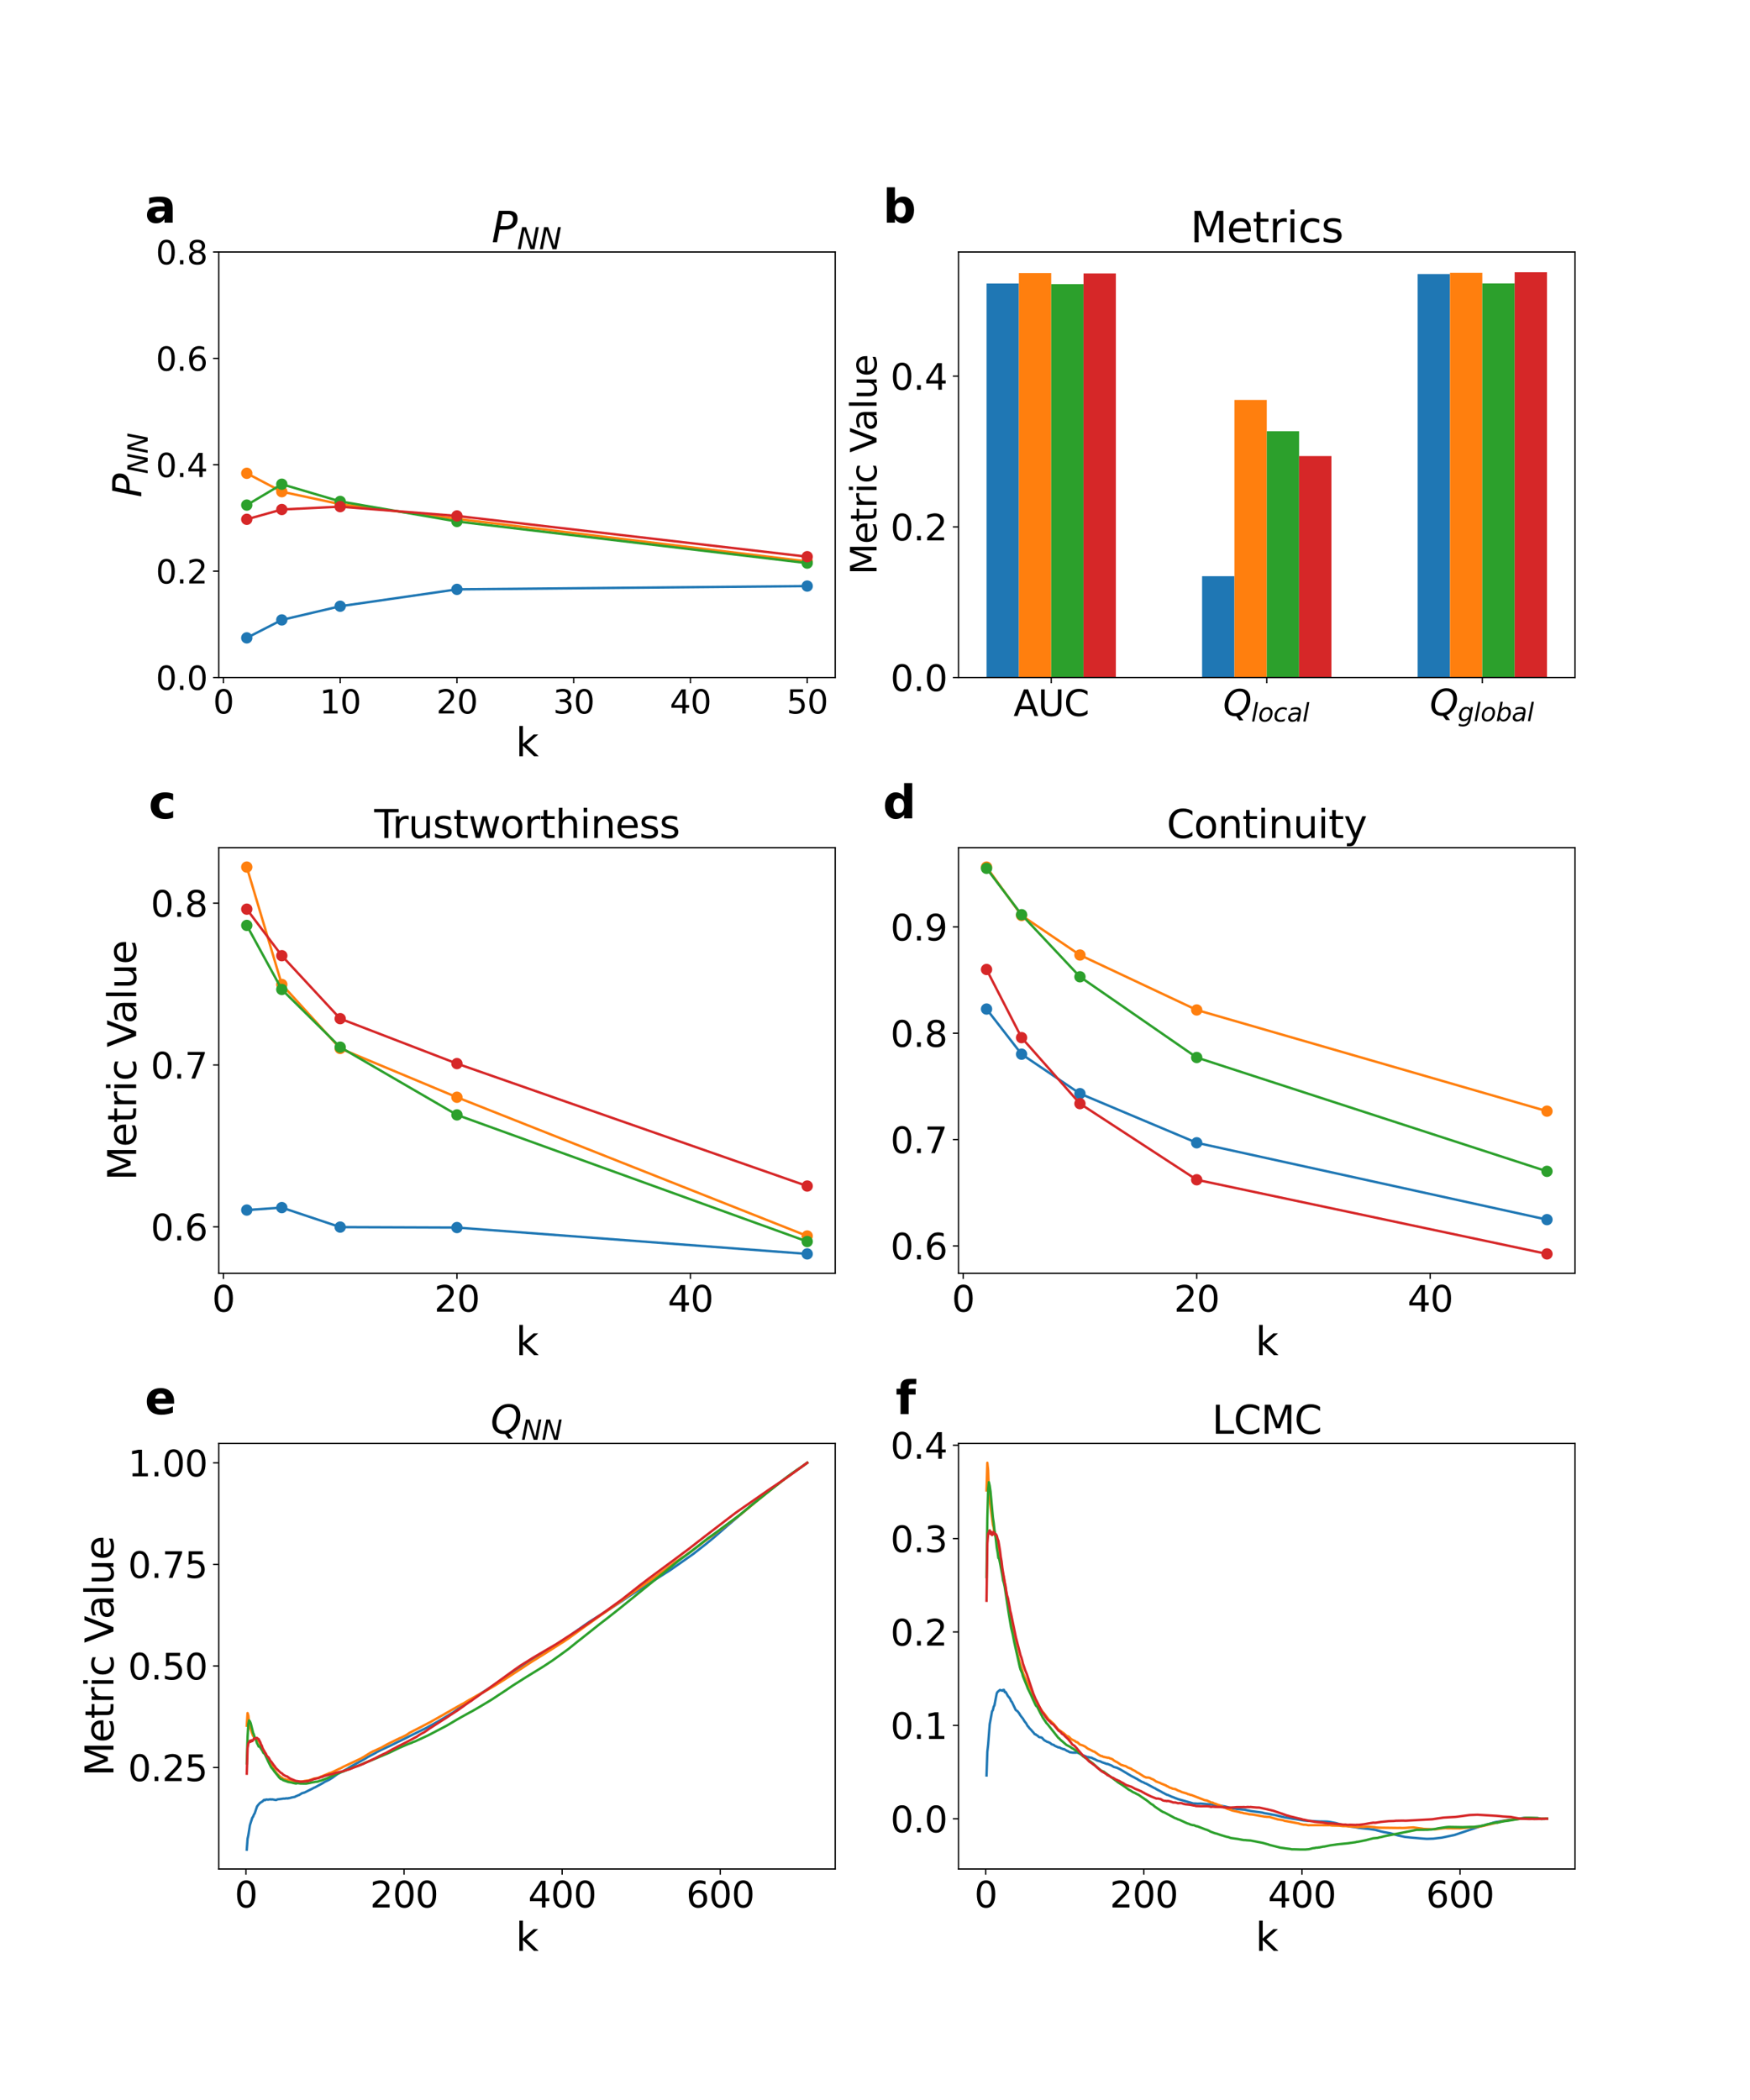 <?xml version="1.0" encoding="utf-8" standalone="no"?>
<!DOCTYPE svg PUBLIC "-//W3C//DTD SVG 1.1//EN"
  "http://www.w3.org/Graphics/SVG/1.1/DTD/svg11.dtd">
<svg xmlns:xlink="http://www.w3.org/1999/xlink" width="1080pt" height="1296pt" viewBox="0 0 1080 1296" xmlns="http://www.w3.org/2000/svg" version="1.1">
 <defs>
  <style type="text/css">*{stroke-linejoin: round; stroke-linecap: butt}</style>
 </defs>
 <g id="figure_1">
  <g id="patch_1">
   <path d="M 0 1296 
L 1080 1296 
L 1080 0 
L 0 0 
z
" style="fill: #ffffff"/>
  </g>
  <g id="axes_1">
   <g id="patch_2">
    <path d="M 135 418.131 
L 515.455 418.131 
L 515.455 155.52 
L 135 155.52 
z
" style="fill: #ffffff"/>
   </g>
   <g id="matplotlib.axis_1">
    <g id="xtick_1">
     <g id="line2d_1">
      <defs>
       <path id="m5e56bf5b0a" d="M 0 0 
L 0 3.5 
" style="stroke: #000000; stroke-width: 0.8"/>
      </defs>
      <g>
       <use xlink:href="#m5e56bf5b0a" x="137.882" y="418.131" style="stroke: #000000; stroke-width: 0.8"/>
      </g>
     </g>
     <g id="text_1">
      <!-- 0 -->
      <g transform="translate(131.52 440.327) scale(0.2 -0.2)">
       <defs>
        <path id="DejaVuSans-30" d="M 2034 4250 
Q 1547 4250 1301 3770 
Q 1056 3291 1056 2328 
Q 1056 1369 1301 889 
Q 1547 409 2034 409 
Q 2525 409 2770 889 
Q 3016 1369 3016 2328 
Q 3016 3291 2770 3770 
Q 2525 4250 2034 4250 
z
M 2034 4750 
Q 2819 4750 3233 4129 
Q 3647 3509 3647 2328 
Q 3647 1150 3233 529 
Q 2819 -91 2034 -91 
Q 1250 -91 836 529 
Q 422 1150 422 2328 
Q 422 3509 836 4129 
Q 1250 4750 2034 4750 
z
" transform="scale(0.016)"/>
       </defs>
       <use xlink:href="#DejaVuSans-30"/>
      </g>
     </g>
    </g>
    <g id="xtick_2">
     <g id="line2d_2">
      <g>
       <use xlink:href="#m5e56bf5b0a" x="209.938" y="418.131" style="stroke: #000000; stroke-width: 0.8"/>
      </g>
     </g>
     <g id="text_2">
      <!-- 10 -->
      <g transform="translate(197.213 440.327) scale(0.2 -0.2)">
       <defs>
        <path id="DejaVuSans-31" d="M 794 531 
L 1825 531 
L 1825 4091 
L 703 3866 
L 703 4441 
L 1819 4666 
L 2450 4666 
L 2450 531 
L 3481 531 
L 3481 0 
L 794 0 
L 794 531 
z
" transform="scale(0.016)"/>
       </defs>
       <use xlink:href="#DejaVuSans-31"/>
       <use xlink:href="#DejaVuSans-30" x="63.623"/>
      </g>
     </g>
    </g>
    <g id="xtick_3">
     <g id="line2d_3">
      <g>
       <use xlink:href="#m5e56bf5b0a" x="281.994" y="418.131" style="stroke: #000000; stroke-width: 0.8"/>
      </g>
     </g>
     <g id="text_3">
      <!-- 20 -->
      <g transform="translate(269.269 440.327) scale(0.2 -0.2)">
       <defs>
        <path id="DejaVuSans-32" d="M 1228 531 
L 3431 531 
L 3431 0 
L 469 0 
L 469 531 
Q 828 903 1448 1529 
Q 2069 2156 2228 2338 
Q 2531 2678 2651 2914 
Q 2772 3150 2772 3378 
Q 2772 3750 2511 3984 
Q 2250 4219 1831 4219 
Q 1534 4219 1204 4116 
Q 875 4013 500 3803 
L 500 4441 
Q 881 4594 1212 4672 
Q 1544 4750 1819 4750 
Q 2544 4750 2975 4387 
Q 3406 4025 3406 3419 
Q 3406 3131 3298 2873 
Q 3191 2616 2906 2266 
Q 2828 2175 2409 1742 
Q 1991 1309 1228 531 
z
" transform="scale(0.016)"/>
       </defs>
       <use xlink:href="#DejaVuSans-32"/>
       <use xlink:href="#DejaVuSans-30" x="63.623"/>
      </g>
     </g>
    </g>
    <g id="xtick_4">
     <g id="line2d_4">
      <g>
       <use xlink:href="#m5e56bf5b0a" x="354.05" y="418.131" style="stroke: #000000; stroke-width: 0.8"/>
      </g>
     </g>
     <g id="text_4">
      <!-- 30 -->
      <g transform="translate(341.325 440.327) scale(0.2 -0.2)">
       <defs>
        <path id="DejaVuSans-33" d="M 2597 2516 
Q 3050 2419 3304 2112 
Q 3559 1806 3559 1356 
Q 3559 666 3084 287 
Q 2609 -91 1734 -91 
Q 1441 -91 1130 -33 
Q 819 25 488 141 
L 488 750 
Q 750 597 1062 519 
Q 1375 441 1716 441 
Q 2309 441 2620 675 
Q 2931 909 2931 1356 
Q 2931 1769 2642 2001 
Q 2353 2234 1838 2234 
L 1294 2234 
L 1294 2753 
L 1863 2753 
Q 2328 2753 2575 2939 
Q 2822 3125 2822 3475 
Q 2822 3834 2567 4026 
Q 2313 4219 1838 4219 
Q 1578 4219 1281 4162 
Q 984 4106 628 3988 
L 628 4550 
Q 988 4650 1302 4700 
Q 1616 4750 1894 4750 
Q 2613 4750 3031 4423 
Q 3450 4097 3450 3541 
Q 3450 3153 3228 2886 
Q 3006 2619 2597 2516 
z
" transform="scale(0.016)"/>
       </defs>
       <use xlink:href="#DejaVuSans-33"/>
       <use xlink:href="#DejaVuSans-30" x="63.623"/>
      </g>
     </g>
    </g>
    <g id="xtick_5">
     <g id="line2d_5">
      <g>
       <use xlink:href="#m5e56bf5b0a" x="426.105" y="418.131" style="stroke: #000000; stroke-width: 0.8"/>
      </g>
     </g>
     <g id="text_5">
      <!-- 40 -->
      <g transform="translate(413.38 440.327) scale(0.2 -0.2)">
       <defs>
        <path id="DejaVuSans-34" d="M 2419 4116 
L 825 1625 
L 2419 1625 
L 2419 4116 
z
M 2253 4666 
L 3047 4666 
L 3047 1625 
L 3713 1625 
L 3713 1100 
L 3047 1100 
L 3047 0 
L 2419 0 
L 2419 1100 
L 313 1100 
L 313 1709 
L 2253 4666 
z
" transform="scale(0.016)"/>
       </defs>
       <use xlink:href="#DejaVuSans-34"/>
       <use xlink:href="#DejaVuSans-30" x="63.623"/>
      </g>
     </g>
    </g>
    <g id="xtick_6">
     <g id="line2d_6">
      <g>
       <use xlink:href="#m5e56bf5b0a" x="498.161" y="418.131" style="stroke: #000000; stroke-width: 0.8"/>
      </g>
     </g>
     <g id="text_6">
      <!-- 50 -->
      <g transform="translate(485.436 440.327) scale(0.2 -0.2)">
       <defs>
        <path id="DejaVuSans-35" d="M 691 4666 
L 3169 4666 
L 3169 4134 
L 1269 4134 
L 1269 2991 
Q 1406 3038 1543 3061 
Q 1681 3084 1819 3084 
Q 2600 3084 3056 2656 
Q 3513 2228 3513 1497 
Q 3513 744 3044 326 
Q 2575 -91 1722 -91 
Q 1428 -91 1123 -41 
Q 819 9 494 109 
L 494 744 
Q 775 591 1075 516 
Q 1375 441 1709 441 
Q 2250 441 2565 725 
Q 2881 1009 2881 1497 
Q 2881 1984 2565 2268 
Q 2250 2553 1709 2553 
Q 1456 2553 1204 2497 
Q 953 2441 691 2322 
L 691 4666 
z
" transform="scale(0.016)"/>
       </defs>
       <use xlink:href="#DejaVuSans-35"/>
       <use xlink:href="#DejaVuSans-30" x="63.623"/>
      </g>
     </g>
    </g>
    <g id="text_7">
     <!-- k -->
     <g transform="translate(318.279 466.723) scale(0.24 -0.24)">
      <defs>
       <path id="DejaVuSans-6b" d="M 581 4863 
L 1159 4863 
L 1159 1991 
L 2875 3500 
L 3609 3500 
L 1753 1863 
L 3688 0 
L 2938 0 
L 1159 1709 
L 1159 0 
L 581 0 
L 581 4863 
z
" transform="scale(0.016)"/>
      </defs>
      <use xlink:href="#DejaVuSans-6b"/>
     </g>
    </g>
   </g>
   <g id="matplotlib.axis_2">
    <g id="ytick_1">
     <g id="line2d_7">
      <defs>
       <path id="m849b1edb6c" d="M 0 0 
L -3.5 0 
" style="stroke: #000000; stroke-width: 0.8"/>
      </defs>
      <g>
       <use xlink:href="#m849b1edb6c" x="135" y="418.131" style="stroke: #000000; stroke-width: 0.8"/>
      </g>
     </g>
     <g id="text_8">
      <!-- 0.0 -->
      <g transform="translate(96.194 425.729) scale(0.2 -0.2)">
       <defs>
        <path id="DejaVuSans-2e" d="M 684 794 
L 1344 794 
L 1344 0 
L 684 0 
L 684 794 
z
" transform="scale(0.016)"/>
       </defs>
       <use xlink:href="#DejaVuSans-30"/>
       <use xlink:href="#DejaVuSans-2e" x="63.623"/>
       <use xlink:href="#DejaVuSans-30" x="95.41"/>
      </g>
     </g>
    </g>
    <g id="ytick_2">
     <g id="line2d_8">
      <g>
       <use xlink:href="#m849b1edb6c" x="135" y="352.478" style="stroke: #000000; stroke-width: 0.8"/>
      </g>
     </g>
     <g id="text_9">
      <!-- 0.2 -->
      <g transform="translate(96.194 360.076) scale(0.2 -0.2)">
       <use xlink:href="#DejaVuSans-30"/>
       <use xlink:href="#DejaVuSans-2e" x="63.623"/>
       <use xlink:href="#DejaVuSans-32" x="95.41"/>
      </g>
     </g>
    </g>
    <g id="ytick_3">
     <g id="line2d_9">
      <g>
       <use xlink:href="#m849b1edb6c" x="135" y="286.825" style="stroke: #000000; stroke-width: 0.8"/>
      </g>
     </g>
     <g id="text_10">
      <!-- 0.4 -->
      <g transform="translate(96.194 294.424) scale(0.2 -0.2)">
       <use xlink:href="#DejaVuSans-30"/>
       <use xlink:href="#DejaVuSans-2e" x="63.623"/>
       <use xlink:href="#DejaVuSans-34" x="95.41"/>
      </g>
     </g>
    </g>
    <g id="ytick_4">
     <g id="line2d_10">
      <g>
       <use xlink:href="#m849b1edb6c" x="135" y="221.173" style="stroke: #000000; stroke-width: 0.8"/>
      </g>
     </g>
     <g id="text_11">
      <!-- 0.6 -->
      <g transform="translate(96.194 228.771) scale(0.2 -0.2)">
       <defs>
        <path id="DejaVuSans-36" d="M 2113 2584 
Q 1688 2584 1439 2293 
Q 1191 2003 1191 1497 
Q 1191 994 1439 701 
Q 1688 409 2113 409 
Q 2538 409 2786 701 
Q 3034 994 3034 1497 
Q 3034 2003 2786 2293 
Q 2538 2584 2113 2584 
z
M 3366 4563 
L 3366 3988 
Q 3128 4100 2886 4159 
Q 2644 4219 2406 4219 
Q 1781 4219 1451 3797 
Q 1122 3375 1075 2522 
Q 1259 2794 1537 2939 
Q 1816 3084 2150 3084 
Q 2853 3084 3261 2657 
Q 3669 2231 3669 1497 
Q 3669 778 3244 343 
Q 2819 -91 2113 -91 
Q 1303 -91 875 529 
Q 447 1150 447 2328 
Q 447 3434 972 4092 
Q 1497 4750 2381 4750 
Q 2619 4750 2861 4703 
Q 3103 4656 3366 4563 
z
" transform="scale(0.016)"/>
       </defs>
       <use xlink:href="#DejaVuSans-30"/>
       <use xlink:href="#DejaVuSans-2e" x="63.623"/>
       <use xlink:href="#DejaVuSans-36" x="95.41"/>
      </g>
     </g>
    </g>
    <g id="ytick_5">
     <g id="line2d_11">
      <g>
       <use xlink:href="#m849b1edb6c" x="135" y="155.52" style="stroke: #000000; stroke-width: 0.8"/>
      </g>
     </g>
     <g id="text_12">
      <!-- 0.8 -->
      <g transform="translate(96.194 163.118) scale(0.2 -0.2)">
       <defs>
        <path id="DejaVuSans-38" d="M 2034 2216 
Q 1584 2216 1326 1975 
Q 1069 1734 1069 1313 
Q 1069 891 1326 650 
Q 1584 409 2034 409 
Q 2484 409 2743 651 
Q 3003 894 3003 1313 
Q 3003 1734 2745 1975 
Q 2488 2216 2034 2216 
z
M 1403 2484 
Q 997 2584 770 2862 
Q 544 3141 544 3541 
Q 544 4100 942 4425 
Q 1341 4750 2034 4750 
Q 2731 4750 3128 4425 
Q 3525 4100 3525 3541 
Q 3525 3141 3298 2862 
Q 3072 2584 2669 2484 
Q 3125 2378 3379 2068 
Q 3634 1759 3634 1313 
Q 3634 634 3220 271 
Q 2806 -91 2034 -91 
Q 1263 -91 848 271 
Q 434 634 434 1313 
Q 434 1759 690 2068 
Q 947 2378 1403 2484 
z
M 1172 3481 
Q 1172 3119 1398 2916 
Q 1625 2713 2034 2713 
Q 2441 2713 2670 2916 
Q 2900 3119 2900 3481 
Q 2900 3844 2670 4047 
Q 2441 4250 2034 4250 
Q 1625 4250 1398 4047 
Q 1172 3844 1172 3481 
z
" transform="scale(0.016)"/>
       </defs>
       <use xlink:href="#DejaVuSans-30"/>
       <use xlink:href="#DejaVuSans-2e" x="63.623"/>
       <use xlink:href="#DejaVuSans-38" x="95.41"/>
      </g>
     </g>
    </g>
    <g id="text_13">
     <!-- $P_{NN}$ -->
     <g transform="translate(87.203 306.985) rotate(-90) scale(0.24 -0.24)">
      <defs>
       <path id="DejaVuSans-Oblique-50" d="M 1081 4666 
L 2541 4666 
Q 3178 4666 3512 4369 
Q 3847 4072 3847 3500 
Q 3847 2731 3353 2303 
Q 2859 1875 1966 1875 
L 1172 1875 
L 806 0 
L 172 0 
L 1081 4666 
z
M 1613 4147 
L 1275 2394 
L 2069 2394 
Q 2606 2394 2893 2669 
Q 3181 2944 3181 3456 
Q 3181 3784 2986 3965 
Q 2791 4147 2438 4147 
L 1613 4147 
z
" transform="scale(0.016)"/>
       <path id="DejaVuSans-Oblique-4e" d="M 1081 4666 
L 1931 4666 
L 3219 666 
L 4000 4666 
L 4616 4666 
L 3706 0 
L 2853 0 
L 1569 4025 
L 788 0 
L 172 0 
L 1081 4666 
z
" transform="scale(0.016)"/>
      </defs>
      <use xlink:href="#DejaVuSans-Oblique-50" transform="translate(0 0.094)"/>
      <use xlink:href="#DejaVuSans-Oblique-4e" transform="translate(60.303 -16.312) scale(0.7)"/>
      <use xlink:href="#DejaVuSans-Oblique-4e" transform="translate(112.666 -16.312) scale(0.7)"/>
     </g>
    </g>
   </g>
   <g id="line2d_12">
    <path d="M 152.293 393.661 
L 173.91 382.58 
L 209.938 374.131 
L 281.994 363.72 
L 498.161 361.693 
" clip-path="url(#p4a880ee9c5)" style="fill: none; stroke: #1f77b4; stroke-width: 1.5; stroke-linecap: square"/>
    <defs>
     <path id="m521941a4b7" d="M 0 3 
C 0.796 3 1.559 2.684 2.121 2.121 
C 2.684 1.559 3 0.796 3 0 
C 3 -0.796 2.684 -1.559 2.121 -2.121 
C 1.559 -2.684 0.796 -3 0 -3 
C -0.796 -3 -1.559 -2.684 -2.121 -2.121 
C -2.684 -1.559 -3 -0.796 -3 0 
C -3 0.796 -2.684 1.559 -2.121 2.121 
C -1.559 2.684 -0.796 3 0 3 
z
" style="stroke: #1f77b4"/>
    </defs>
    <g clip-path="url(#p4a880ee9c5)">
     <use xlink:href="#m521941a4b7" x="152.293" y="393.661" style="fill: #1f77b4; stroke: #1f77b4"/>
     <use xlink:href="#m521941a4b7" x="173.91" y="382.58" style="fill: #1f77b4; stroke: #1f77b4"/>
     <use xlink:href="#m521941a4b7" x="209.938" y="374.131" style="fill: #1f77b4; stroke: #1f77b4"/>
     <use xlink:href="#m521941a4b7" x="281.994" y="363.72" style="fill: #1f77b4; stroke: #1f77b4"/>
     <use xlink:href="#m521941a4b7" x="498.161" y="361.693" style="fill: #1f77b4; stroke: #1f77b4"/>
    </g>
   </g>
   <g id="line2d_13">
    <path d="M 152.293 292.089 
L 173.91 303.446 
L 209.938 311.156 
L 281.994 320.206 
L 498.161 346.476 
" clip-path="url(#p4a880ee9c5)" style="fill: none; stroke: #ff7f0e; stroke-width: 1.5; stroke-linecap: square"/>
    <defs>
     <path id="ma47fdc80db" d="M 0 3 
C 0.796 3 1.559 2.684 2.121 2.121 
C 2.684 1.559 3 0.796 3 0 
C 3 -0.796 2.684 -1.559 2.121 -2.121 
C 1.559 -2.684 0.796 -3 0 -3 
C -0.796 -3 -1.559 -2.684 -2.121 -2.121 
C -2.684 -1.559 -3 -0.796 -3 0 
C -3 0.796 -2.684 1.559 -2.121 2.121 
C -1.559 2.684 -0.796 3 0 3 
z
" style="stroke: #ff7f0e"/>
    </defs>
    <g clip-path="url(#p4a880ee9c5)">
     <use xlink:href="#ma47fdc80db" x="152.293" y="292.089" style="fill: #ff7f0e; stroke: #ff7f0e"/>
     <use xlink:href="#ma47fdc80db" x="173.91" y="303.446" style="fill: #ff7f0e; stroke: #ff7f0e"/>
     <use xlink:href="#ma47fdc80db" x="209.938" y="311.156" style="fill: #ff7f0e; stroke: #ff7f0e"/>
     <use xlink:href="#ma47fdc80db" x="281.994" y="320.206" style="fill: #ff7f0e; stroke: #ff7f0e"/>
     <use xlink:href="#ma47fdc80db" x="498.161" y="346.476" style="fill: #ff7f0e; stroke: #ff7f0e"/>
    </g>
   </g>
   <g id="line2d_14">
    <path d="M 152.293 311.71 
L 173.91 298.829 
L 209.938 309.448 
L 281.994 321.822 
L 498.161 347.519 
" clip-path="url(#p4a880ee9c5)" style="fill: none; stroke: #2ca02c; stroke-width: 1.5; stroke-linecap: square"/>
    <defs>
     <path id="m83380f5312" d="M 0 3 
C 0.796 3 1.559 2.684 2.121 2.121 
C 2.684 1.559 3 0.796 3 0 
C 3 -0.796 2.684 -1.559 2.121 -2.121 
C 1.559 -2.684 0.796 -3 0 -3 
C -0.796 -3 -1.559 -2.684 -2.121 -2.121 
C -2.684 -1.559 -3 -0.796 -3 0 
C -3 0.796 -2.684 1.559 -2.121 2.121 
C -1.559 2.684 -0.796 3 0 3 
z
" style="stroke: #2ca02c"/>
    </defs>
    <g clip-path="url(#p4a880ee9c5)">
     <use xlink:href="#m83380f5312" x="152.293" y="311.71" style="fill: #2ca02c; stroke: #2ca02c"/>
     <use xlink:href="#m83380f5312" x="173.91" y="298.829" style="fill: #2ca02c; stroke: #2ca02c"/>
     <use xlink:href="#m83380f5312" x="209.938" y="309.448" style="fill: #2ca02c; stroke: #2ca02c"/>
     <use xlink:href="#m83380f5312" x="281.994" y="321.822" style="fill: #2ca02c; stroke: #2ca02c"/>
     <use xlink:href="#m83380f5312" x="498.161" y="347.519" style="fill: #2ca02c; stroke: #2ca02c"/>
    </g>
   </g>
   <g id="line2d_15">
    <path d="M 152.293 320.483 
L 173.91 314.434 
L 209.938 312.68 
L 281.994 318.405 
L 498.161 343.567 
" clip-path="url(#p4a880ee9c5)" style="fill: none; stroke: #d62728; stroke-width: 1.5; stroke-linecap: square"/>
    <defs>
     <path id="m0ac38f5c5b" d="M 0 3 
C 0.796 3 1.559 2.684 2.121 2.121 
C 2.684 1.559 3 0.796 3 0 
C 3 -0.796 2.684 -1.559 2.121 -2.121 
C 1.559 -2.684 0.796 -3 0 -3 
C -0.796 -3 -1.559 -2.684 -2.121 -2.121 
C -2.684 -1.559 -3 -0.796 -3 0 
C -3 0.796 -2.684 1.559 -2.121 2.121 
C -1.559 2.684 -0.796 3 0 3 
z
" style="stroke: #d62728"/>
    </defs>
    <g clip-path="url(#p4a880ee9c5)">
     <use xlink:href="#m0ac38f5c5b" x="152.293" y="320.483" style="fill: #d62728; stroke: #d62728"/>
     <use xlink:href="#m0ac38f5c5b" x="173.91" y="314.434" style="fill: #d62728; stroke: #d62728"/>
     <use xlink:href="#m0ac38f5c5b" x="209.938" y="312.68" style="fill: #d62728; stroke: #d62728"/>
     <use xlink:href="#m0ac38f5c5b" x="281.994" y="318.405" style="fill: #d62728; stroke: #d62728"/>
     <use xlink:href="#m0ac38f5c5b" x="498.161" y="343.567" style="fill: #d62728; stroke: #d62728"/>
    </g>
   </g>
   <g id="patch_3">
    <path d="M 135 418.131 
L 135 155.52 
" style="fill: none; stroke: #000000; stroke-width: 0.8; stroke-linejoin: miter; stroke-linecap: square"/>
   </g>
   <g id="patch_4">
    <path d="M 515.455 418.131 
L 515.455 155.52 
" style="fill: none; stroke: #000000; stroke-width: 0.8; stroke-linejoin: miter; stroke-linecap: square"/>
   </g>
   <g id="patch_5">
    <path d="M 135 418.131 
L 515.455 418.131 
" style="fill: none; stroke: #000000; stroke-width: 0.8; stroke-linejoin: miter; stroke-linecap: square"/>
   </g>
   <g id="patch_6">
    <path d="M 135 155.52 
L 515.455 155.52 
" style="fill: none; stroke: #000000; stroke-width: 0.8; stroke-linejoin: miter; stroke-linecap: square"/>
   </g>
   <g id="text_14">
    <!-- a -->
    <g transform="translate(89.473 137.404) scale(0.28 -0.28)">
     <defs>
      <path id="DejaVuSans-Bold-61" d="M 2106 1575 
Q 1756 1575 1579 1456 
Q 1403 1338 1403 1106 
Q 1403 894 1545 773 
Q 1688 653 1941 653 
Q 2256 653 2472 879 
Q 2688 1106 2688 1447 
L 2688 1575 
L 2106 1575 
z
M 3816 1997 
L 3816 0 
L 2688 0 
L 2688 519 
Q 2463 200 2181 54 
Q 1900 -91 1497 -91 
Q 953 -91 614 226 
Q 275 544 275 1050 
Q 275 1666 698 1953 
Q 1122 2241 2028 2241 
L 2688 2241 
L 2688 2328 
Q 2688 2594 2478 2717 
Q 2269 2841 1825 2841 
Q 1466 2841 1156 2769 
Q 847 2697 581 2553 
L 581 3406 
Q 941 3494 1303 3539 
Q 1666 3584 2028 3584 
Q 2975 3584 3395 3211 
Q 3816 2838 3816 1997 
z
" transform="scale(0.016)"/>
     </defs>
     <use xlink:href="#DejaVuSans-Bold-61"/>
    </g>
   </g>
   <g id="text_15">
    <!-- $P_{NN}$ -->
    <g transform="translate(303.387 149.52) scale(0.26 -0.26)">
     <use xlink:href="#DejaVuSans-Oblique-50" transform="translate(0 0.094)"/>
     <use xlink:href="#DejaVuSans-Oblique-4e" transform="translate(60.303 -16.312) scale(0.7)"/>
     <use xlink:href="#DejaVuSans-Oblique-4e" transform="translate(112.666 -16.312) scale(0.7)"/>
    </g>
   </g>
  </g>
  <g id="axes_2">
   <g id="patch_7">
    <path d="M 591.545 418.131 
L 972 418.131 
L 972 155.52 
L 591.545 155.52 
z
" style="fill: #ffffff"/>
   </g>
   <g id="patch_8">
    <path d="M 608.839 418.131 
L 628.793 418.131 
L 628.793 174.973 
L 608.839 174.973 
z
" clip-path="url(#pe4954790fd)" style="fill: #1f77b4"/>
   </g>
   <g id="patch_9">
    <path d="M 741.865 418.131 
L 761.819 418.131 
L 761.819 355.598 
L 741.865 355.598 
z
" clip-path="url(#pe4954790fd)" style="fill: #1f77b4"/>
   </g>
   <g id="patch_10">
    <path d="M 874.891 418.131 
L 894.845 418.131 
L 894.845 169.125 
L 874.891 169.125 
z
" clip-path="url(#pe4954790fd)" style="fill: #1f77b4"/>
   </g>
   <g id="patch_11">
    <path d="M 628.793 418.131 
L 648.747 418.131 
L 648.747 168.544 
L 628.793 168.544 
z
" clip-path="url(#pe4954790fd)" style="fill: #ff7f0e"/>
   </g>
   <g id="patch_12">
    <path d="M 761.819 418.131 
L 781.773 418.131 
L 781.773 246.809 
L 761.819 246.809 
z
" clip-path="url(#pe4954790fd)" style="fill: #ff7f0e"/>
   </g>
   <g id="patch_13">
    <path d="M 894.845 418.131 
L 914.799 418.131 
L 914.799 168.375 
L 894.845 168.375 
z
" clip-path="url(#pe4954790fd)" style="fill: #ff7f0e"/>
   </g>
   <g id="patch_14">
    <path d="M 648.747 418.131 
L 668.701 418.131 
L 668.701 175.333 
L 648.747 175.333 
z
" clip-path="url(#pe4954790fd)" style="fill: #2ca02c"/>
   </g>
   <g id="patch_15">
    <path d="M 781.773 418.131 
L 801.727 418.131 
L 801.727 266.14 
L 781.773 266.14 
z
" clip-path="url(#pe4954790fd)" style="fill: #2ca02c"/>
   </g>
   <g id="patch_16">
    <path d="M 914.799 418.131 
L 934.753 418.131 
L 934.753 174.892 
L 914.799 174.892 
z
" clip-path="url(#pe4954790fd)" style="fill: #2ca02c"/>
   </g>
   <g id="patch_17">
    <path d="M 668.701 418.131 
L 688.654 418.131 
L 688.654 168.728 
L 668.701 168.728 
z
" clip-path="url(#pe4954790fd)" style="fill: #d62728"/>
   </g>
   <g id="patch_18">
    <path d="M 801.727 418.131 
L 821.681 418.131 
L 821.681 281.452 
L 801.727 281.452 
z
" clip-path="url(#pe4954790fd)" style="fill: #d62728"/>
   </g>
   <g id="patch_19">
    <path d="M 934.753 418.131 
L 954.707 418.131 
L 954.707 168.025 
L 934.753 168.025 
z
" clip-path="url(#pe4954790fd)" style="fill: #d62728"/>
   </g>
   <g id="matplotlib.axis_3">
    <g id="xtick_7">
     <g id="line2d_16">
      <g>
       <use xlink:href="#m5e56bf5b0a" x="648.747" y="418.131" style="stroke: #000000; stroke-width: 0.8"/>
      </g>
     </g>
     <g id="text_16">
      <!-- AUC -->
      <g transform="translate(625.49 441.847) scale(0.22 -0.22)">
       <defs>
        <path id="DejaVuSans-41" d="M 2188 4044 
L 1331 1722 
L 3047 1722 
L 2188 4044 
z
M 1831 4666 
L 2547 4666 
L 4325 0 
L 3669 0 
L 3244 1197 
L 1141 1197 
L 716 0 
L 50 0 
L 1831 4666 
z
" transform="scale(0.016)"/>
        <path id="DejaVuSans-55" d="M 556 4666 
L 1191 4666 
L 1191 1831 
Q 1191 1081 1462 751 
Q 1734 422 2344 422 
Q 2950 422 3222 751 
Q 3494 1081 3494 1831 
L 3494 4666 
L 4128 4666 
L 4128 1753 
Q 4128 841 3676 375 
Q 3225 -91 2344 -91 
Q 1459 -91 1007 375 
Q 556 841 556 1753 
L 556 4666 
z
" transform="scale(0.016)"/>
        <path id="DejaVuSans-43" d="M 4122 4306 
L 4122 3641 
Q 3803 3938 3442 4084 
Q 3081 4231 2675 4231 
Q 1875 4231 1450 3742 
Q 1025 3253 1025 2328 
Q 1025 1406 1450 917 
Q 1875 428 2675 428 
Q 3081 428 3442 575 
Q 3803 722 4122 1019 
L 4122 359 
Q 3791 134 3420 21 
Q 3050 -91 2638 -91 
Q 1578 -91 968 557 
Q 359 1206 359 2328 
Q 359 3453 968 4101 
Q 1578 4750 2638 4750 
Q 3056 4750 3426 4639 
Q 3797 4528 4122 4306 
z
" transform="scale(0.016)"/>
       </defs>
       <use xlink:href="#DejaVuSans-41"/>
       <use xlink:href="#DejaVuSans-55" x="68.408"/>
       <use xlink:href="#DejaVuSans-43" x="141.602"/>
      </g>
     </g>
    </g>
    <g id="xtick_8">
     <g id="line2d_17">
      <g>
       <use xlink:href="#m5e56bf5b0a" x="781.773" y="418.131" style="stroke: #000000; stroke-width: 0.8"/>
      </g>
     </g>
     <g id="text_17">
      <!-- $Q_{local}$ -->
      <g transform="translate(754.823 441.847) scale(0.22 -0.22)">
       <defs>
        <path id="DejaVuSans-Oblique-51" d="M 2309 -84 
Q 2275 -88 2237 -89 
Q 2200 -91 2125 -91 
Q 1250 -91 756 411 
Q 263 913 263 1797 
Q 263 2319 452 2844 
Q 641 3369 978 3788 
Q 1369 4269 1858 4509 
Q 2347 4750 2938 4750 
Q 3794 4750 4287 4245 
Q 4781 3741 4781 2869 
Q 4781 1928 4265 1147 
Q 3750 366 2919 44 
L 3553 -825 
L 2847 -825 
L 2309 -84 
z
M 2919 4238 
Q 2400 4238 2003 3986 
Q 1606 3734 1313 3219 
Q 1125 2891 1026 2522 
Q 928 2153 928 1778 
Q 928 1128 1239 775 
Q 1550 422 2119 422 
Q 2631 422 3032 676 
Q 3434 931 3719 1434 
Q 3909 1772 4009 2142 
Q 4109 2513 4109 2881 
Q 4109 3528 3796 3883 
Q 3484 4238 2919 4238 
z
" transform="scale(0.016)"/>
        <path id="DejaVuSans-Oblique-6c" d="M 1172 4863 
L 1747 4863 
L 800 0 
L 225 0 
L 1172 4863 
z
" transform="scale(0.016)"/>
        <path id="DejaVuSans-Oblique-6f" d="M 1625 -91 
Q 1009 -91 651 289 
Q 294 669 294 1325 
Q 294 1706 417 2101 
Q 541 2497 738 2766 
Q 1047 3184 1428 3384 
Q 1809 3584 2291 3584 
Q 2888 3584 3255 3212 
Q 3622 2841 3622 2241 
Q 3622 1825 3500 1412 
Q 3378 1000 3181 728 
Q 2875 309 2494 109 
Q 2113 -91 1625 -91 
z
M 891 1344 
Q 891 869 1089 633 
Q 1288 397 1691 397 
Q 2269 397 2648 901 
Q 3028 1406 3028 2181 
Q 3028 2634 2825 2865 
Q 2622 3097 2228 3097 
Q 1903 3097 1650 2945 
Q 1397 2794 1197 2484 
Q 1050 2253 970 1956 
Q 891 1659 891 1344 
z
" transform="scale(0.016)"/>
        <path id="DejaVuSans-Oblique-63" d="M 3431 3366 
L 3316 2797 
Q 3109 2947 2876 3022 
Q 2644 3097 2394 3097 
Q 2119 3097 1870 3000 
Q 1622 2903 1453 2725 
Q 1184 2453 1037 2087 
Q 891 1722 891 1331 
Q 891 859 1127 628 
Q 1363 397 1844 397 
Q 2081 397 2348 469 
Q 2616 541 2906 684 
L 2797 116 
Q 2547 13 2283 -39 
Q 2019 -91 1741 -91 
Q 1044 -91 669 257 
Q 294 606 294 1253 
Q 294 1797 489 2255 
Q 684 2713 1069 3078 
Q 1331 3328 1684 3456 
Q 2038 3584 2456 3584 
Q 2700 3584 2940 3529 
Q 3181 3475 3431 3366 
z
" transform="scale(0.016)"/>
        <path id="DejaVuSans-Oblique-61" d="M 3438 1997 
L 3047 0 
L 2472 0 
L 2578 531 
Q 2325 219 2001 64 
Q 1678 -91 1281 -91 
Q 834 -91 548 182 
Q 263 456 263 884 
Q 263 1497 752 1853 
Q 1241 2209 2100 2209 
L 2900 2209 
L 2931 2363 
Q 2938 2388 2941 2417 
Q 2944 2447 2944 2509 
Q 2944 2788 2717 2942 
Q 2491 3097 2081 3097 
Q 1800 3097 1504 3025 
Q 1209 2953 897 2809 
L 997 3341 
Q 1322 3463 1633 3523 
Q 1944 3584 2234 3584 
Q 2853 3584 3176 3315 
Q 3500 3047 3500 2534 
Q 3500 2431 3484 2292 
Q 3469 2153 3438 1997 
z
M 2816 1759 
L 2241 1759 
Q 1534 1759 1195 1570 
Q 856 1381 856 984 
Q 856 709 1029 553 
Q 1203 397 1509 397 
Q 1978 397 2328 733 
Q 2678 1069 2791 1631 
L 2816 1759 
z
" transform="scale(0.016)"/>
       </defs>
       <use xlink:href="#DejaVuSans-Oblique-51" transform="translate(0 0.781)"/>
       <use xlink:href="#DejaVuSans-Oblique-6c" transform="translate(78.711 -15.625) scale(0.7)"/>
       <use xlink:href="#DejaVuSans-Oblique-6f" transform="translate(98.159 -15.625) scale(0.7)"/>
       <use xlink:href="#DejaVuSans-Oblique-63" transform="translate(140.986 -15.625) scale(0.7)"/>
       <use xlink:href="#DejaVuSans-Oblique-61" transform="translate(179.473 -15.625) scale(0.7)"/>
       <use xlink:href="#DejaVuSans-Oblique-6c" transform="translate(222.368 -15.625) scale(0.7)"/>
      </g>
     </g>
    </g>
    <g id="xtick_9">
     <g id="line2d_18">
      <g>
       <use xlink:href="#m5e56bf5b0a" x="914.799" y="418.131" style="stroke: #000000; stroke-width: 0.8"/>
      </g>
     </g>
     <g id="text_18">
      <!-- $Q_{global}$ -->
      <g transform="translate(882.349 441.631) scale(0.22 -0.22)">
       <defs>
        <path id="DejaVuSans-Oblique-67" d="M 3816 3500 
L 3219 434 
Q 3047 -456 2561 -893 
Q 2075 -1331 1253 -1331 
Q 950 -1331 690 -1286 
Q 431 -1241 206 -1147 
L 313 -588 
Q 525 -725 762 -790 
Q 1000 -856 1269 -856 
Q 1816 -856 2167 -557 
Q 2519 -259 2631 300 
L 2681 563 
Q 2441 288 2122 144 
Q 1803 0 1434 0 
Q 903 0 598 351 
Q 294 703 294 1319 
Q 294 1803 478 2267 
Q 663 2731 997 3091 
Q 1219 3328 1514 3456 
Q 1809 3584 2131 3584 
Q 2484 3584 2746 3420 
Q 3009 3256 3138 2956 
L 3238 3500 
L 3816 3500 
z
M 2950 2216 
Q 2950 2641 2750 2872 
Q 2550 3103 2181 3103 
Q 1953 3103 1747 3012 
Q 1541 2922 1394 2759 
Q 1156 2491 1023 2127 
Q 891 1763 891 1375 
Q 891 944 1092 712 
Q 1294 481 1672 481 
Q 2219 481 2584 976 
Q 2950 1472 2950 2216 
z
" transform="scale(0.016)"/>
        <path id="DejaVuSans-Oblique-62" d="M 3169 2138 
Q 3169 2591 2961 2847 
Q 2753 3103 2388 3103 
Q 2122 3103 1889 2973 
Q 1656 2844 1484 2597 
Q 1303 2338 1198 1995 
Q 1094 1653 1094 1313 
Q 1094 881 1298 636 
Q 1503 391 1863 391 
Q 2134 391 2365 517 
Q 2597 644 2772 891 
Q 2950 1147 3059 1487 
Q 3169 1828 3169 2138 
z
M 1381 2969 
Q 1594 3256 1914 3420 
Q 2234 3584 2584 3584 
Q 3122 3584 3439 3221 
Q 3756 2859 3756 2241 
Q 3756 1734 3570 1259 
Q 3384 784 3041 416 
Q 2816 172 2522 40 
Q 2228 -91 1906 -91 
Q 1566 -91 1316 65 
Q 1066 222 909 531 
L 806 0 
L 231 0 
L 1178 4863 
L 1753 4863 
L 1381 2969 
z
" transform="scale(0.016)"/>
       </defs>
       <use xlink:href="#DejaVuSans-Oblique-51" transform="translate(0 0.781)"/>
       <use xlink:href="#DejaVuSans-Oblique-67" transform="translate(78.711 -15.625) scale(0.7)"/>
       <use xlink:href="#DejaVuSans-Oblique-6c" transform="translate(123.145 -15.625) scale(0.7)"/>
       <use xlink:href="#DejaVuSans-Oblique-6f" transform="translate(142.593 -15.625) scale(0.7)"/>
       <use xlink:href="#DejaVuSans-Oblique-62" transform="translate(185.42 -15.625) scale(0.7)"/>
       <use xlink:href="#DejaVuSans-Oblique-61" transform="translate(229.854 -15.625) scale(0.7)"/>
       <use xlink:href="#DejaVuSans-Oblique-6c" transform="translate(272.749 -15.625) scale(0.7)"/>
      </g>
     </g>
    </g>
   </g>
   <g id="matplotlib.axis_4">
    <g id="ytick_6">
     <g id="line2d_19">
      <g>
       <use xlink:href="#m849b1edb6c" x="591.545" y="418.131" style="stroke: #000000; stroke-width: 0.8"/>
      </g>
     </g>
     <g id="text_19">
      <!-- 0.0 -->
      <g transform="translate(549.559 426.489) scale(0.22 -0.22)">
       <use xlink:href="#DejaVuSans-30"/>
       <use xlink:href="#DejaVuSans-2e" x="63.623"/>
       <use xlink:href="#DejaVuSans-30" x="95.41"/>
      </g>
     </g>
    </g>
    <g id="ytick_7">
     <g id="line2d_20">
      <g>
       <use xlink:href="#m849b1edb6c" x="591.545" y="325.146" style="stroke: #000000; stroke-width: 0.8"/>
      </g>
     </g>
     <g id="text_20">
      <!-- 0.2 -->
      <g transform="translate(549.559 333.504) scale(0.22 -0.22)">
       <use xlink:href="#DejaVuSans-30"/>
       <use xlink:href="#DejaVuSans-2e" x="63.623"/>
       <use xlink:href="#DejaVuSans-32" x="95.41"/>
      </g>
     </g>
    </g>
    <g id="ytick_8">
     <g id="line2d_21">
      <g>
       <use xlink:href="#m849b1edb6c" x="591.545" y="232.161" style="stroke: #000000; stroke-width: 0.8"/>
      </g>
     </g>
     <g id="text_21">
      <!-- 0.4 -->
      <g transform="translate(549.559 240.52) scale(0.22 -0.22)">
       <use xlink:href="#DejaVuSans-30"/>
       <use xlink:href="#DejaVuSans-2e" x="63.623"/>
       <use xlink:href="#DejaVuSans-34" x="95.41"/>
      </g>
     </g>
    </g>
    <g id="text_22">
     <!-- Metric Value -->
     <g transform="translate(540.983 354.728) rotate(-90) scale(0.22 -0.22)">
      <defs>
       <path id="DejaVuSans-4d" d="M 628 4666 
L 1569 4666 
L 2759 1491 
L 3956 4666 
L 4897 4666 
L 4897 0 
L 4281 0 
L 4281 4097 
L 3078 897 
L 2444 897 
L 1241 4097 
L 1241 0 
L 628 0 
L 628 4666 
z
" transform="scale(0.016)"/>
       <path id="DejaVuSans-65" d="M 3597 1894 
L 3597 1613 
L 953 1613 
Q 991 1019 1311 708 
Q 1631 397 2203 397 
Q 2534 397 2845 478 
Q 3156 559 3463 722 
L 3463 178 
Q 3153 47 2828 -22 
Q 2503 -91 2169 -91 
Q 1331 -91 842 396 
Q 353 884 353 1716 
Q 353 2575 817 3079 
Q 1281 3584 2069 3584 
Q 2775 3584 3186 3129 
Q 3597 2675 3597 1894 
z
M 3022 2063 
Q 3016 2534 2758 2815 
Q 2500 3097 2075 3097 
Q 1594 3097 1305 2825 
Q 1016 2553 972 2059 
L 3022 2063 
z
" transform="scale(0.016)"/>
       <path id="DejaVuSans-74" d="M 1172 4494 
L 1172 3500 
L 2356 3500 
L 2356 3053 
L 1172 3053 
L 1172 1153 
Q 1172 725 1289 603 
Q 1406 481 1766 481 
L 2356 481 
L 2356 0 
L 1766 0 
Q 1100 0 847 248 
Q 594 497 594 1153 
L 594 3053 
L 172 3053 
L 172 3500 
L 594 3500 
L 594 4494 
L 1172 4494 
z
" transform="scale(0.016)"/>
       <path id="DejaVuSans-72" d="M 2631 2963 
Q 2534 3019 2420 3045 
Q 2306 3072 2169 3072 
Q 1681 3072 1420 2755 
Q 1159 2438 1159 1844 
L 1159 0 
L 581 0 
L 581 3500 
L 1159 3500 
L 1159 2956 
Q 1341 3275 1631 3429 
Q 1922 3584 2338 3584 
Q 2397 3584 2469 3576 
Q 2541 3569 2628 3553 
L 2631 2963 
z
" transform="scale(0.016)"/>
       <path id="DejaVuSans-69" d="M 603 3500 
L 1178 3500 
L 1178 0 
L 603 0 
L 603 3500 
z
M 603 4863 
L 1178 4863 
L 1178 4134 
L 603 4134 
L 603 4863 
z
" transform="scale(0.016)"/>
       <path id="DejaVuSans-63" d="M 3122 3366 
L 3122 2828 
Q 2878 2963 2633 3030 
Q 2388 3097 2138 3097 
Q 1578 3097 1268 2742 
Q 959 2388 959 1747 
Q 959 1106 1268 751 
Q 1578 397 2138 397 
Q 2388 397 2633 464 
Q 2878 531 3122 666 
L 3122 134 
Q 2881 22 2623 -34 
Q 2366 -91 2075 -91 
Q 1284 -91 818 406 
Q 353 903 353 1747 
Q 353 2603 823 3093 
Q 1294 3584 2113 3584 
Q 2378 3584 2631 3529 
Q 2884 3475 3122 3366 
z
" transform="scale(0.016)"/>
       <path id="DejaVuSans-20" transform="scale(0.016)"/>
       <path id="DejaVuSans-56" d="M 1831 0 
L 50 4666 
L 709 4666 
L 2188 738 
L 3669 4666 
L 4325 4666 
L 2547 0 
L 1831 0 
z
" transform="scale(0.016)"/>
       <path id="DejaVuSans-61" d="M 2194 1759 
Q 1497 1759 1228 1600 
Q 959 1441 959 1056 
Q 959 750 1161 570 
Q 1363 391 1709 391 
Q 2188 391 2477 730 
Q 2766 1069 2766 1631 
L 2766 1759 
L 2194 1759 
z
M 3341 1997 
L 3341 0 
L 2766 0 
L 2766 531 
Q 2569 213 2275 61 
Q 1981 -91 1556 -91 
Q 1019 -91 701 211 
Q 384 513 384 1019 
Q 384 1609 779 1909 
Q 1175 2209 1959 2209 
L 2766 2209 
L 2766 2266 
Q 2766 2663 2505 2880 
Q 2244 3097 1772 3097 
Q 1472 3097 1187 3025 
Q 903 2953 641 2809 
L 641 3341 
Q 956 3463 1253 3523 
Q 1550 3584 1831 3584 
Q 2591 3584 2966 3190 
Q 3341 2797 3341 1997 
z
" transform="scale(0.016)"/>
       <path id="DejaVuSans-6c" d="M 603 4863 
L 1178 4863 
L 1178 0 
L 603 0 
L 603 4863 
z
" transform="scale(0.016)"/>
       <path id="DejaVuSans-75" d="M 544 1381 
L 544 3500 
L 1119 3500 
L 1119 1403 
Q 1119 906 1312 657 
Q 1506 409 1894 409 
Q 2359 409 2629 706 
Q 2900 1003 2900 1516 
L 2900 3500 
L 3475 3500 
L 3475 0 
L 2900 0 
L 2900 538 
Q 2691 219 2414 64 
Q 2138 -91 1772 -91 
Q 1169 -91 856 284 
Q 544 659 544 1381 
z
M 1991 3584 
L 1991 3584 
z
" transform="scale(0.016)"/>
      </defs>
      <use xlink:href="#DejaVuSans-4d"/>
      <use xlink:href="#DejaVuSans-65" x="86.279"/>
      <use xlink:href="#DejaVuSans-74" x="147.803"/>
      <use xlink:href="#DejaVuSans-72" x="187.012"/>
      <use xlink:href="#DejaVuSans-69" x="228.125"/>
      <use xlink:href="#DejaVuSans-63" x="255.908"/>
      <use xlink:href="#DejaVuSans-20" x="310.889"/>
      <use xlink:href="#DejaVuSans-56" x="342.676"/>
      <use xlink:href="#DejaVuSans-61" x="403.334"/>
      <use xlink:href="#DejaVuSans-6c" x="464.613"/>
      <use xlink:href="#DejaVuSans-75" x="492.396"/>
      <use xlink:href="#DejaVuSans-65" x="555.775"/>
     </g>
    </g>
   </g>
   <g id="patch_20">
    <path d="M 591.545 418.131 
L 591.545 155.52 
" style="fill: none; stroke: #000000; stroke-width: 0.8; stroke-linejoin: miter; stroke-linecap: square"/>
   </g>
   <g id="patch_21">
    <path d="M 972 418.131 
L 972 155.52 
" style="fill: none; stroke: #000000; stroke-width: 0.8; stroke-linejoin: miter; stroke-linecap: square"/>
   </g>
   <g id="patch_22">
    <path d="M 591.545 418.131 
L 972 418.131 
" style="fill: none; stroke: #000000; stroke-width: 0.8; stroke-linejoin: miter; stroke-linecap: square"/>
   </g>
   <g id="patch_23">
    <path d="M 591.545 155.52 
L 972 155.52 
" style="fill: none; stroke: #000000; stroke-width: 0.8; stroke-linejoin: miter; stroke-linecap: square"/>
   </g>
   <g id="text_23">
    <!-- b -->
    <g transform="translate(544.872 137.404) scale(0.28 -0.28)">
     <defs>
      <path id="DejaVuSans-Bold-62" d="M 2400 722 
Q 2759 722 2948 984 
Q 3138 1247 3138 1747 
Q 3138 2247 2948 2509 
Q 2759 2772 2400 2772 
Q 2041 2772 1848 2508 
Q 1656 2244 1656 1747 
Q 1656 1250 1848 986 
Q 2041 722 2400 722 
z
M 1656 2988 
Q 1888 3294 2169 3439 
Q 2450 3584 2816 3584 
Q 3463 3584 3878 3070 
Q 4294 2556 4294 1747 
Q 4294 938 3878 423 
Q 3463 -91 2816 -91 
Q 2450 -91 2169 54 
Q 1888 200 1656 506 
L 1656 0 
L 538 0 
L 538 4863 
L 1656 4863 
L 1656 2988 
z
" transform="scale(0.016)"/>
     </defs>
     <use xlink:href="#DejaVuSans-Bold-62"/>
    </g>
   </g>
   <g id="text_24">
    <!-- Metrics -->
    <g transform="translate(734.585 149.52) scale(0.26 -0.26)">
     <defs>
      <path id="DejaVuSans-73" d="M 2834 3397 
L 2834 2853 
Q 2591 2978 2328 3040 
Q 2066 3103 1784 3103 
Q 1356 3103 1142 2972 
Q 928 2841 928 2578 
Q 928 2378 1081 2264 
Q 1234 2150 1697 2047 
L 1894 2003 
Q 2506 1872 2764 1633 
Q 3022 1394 3022 966 
Q 3022 478 2636 193 
Q 2250 -91 1575 -91 
Q 1294 -91 989 -36 
Q 684 19 347 128 
L 347 722 
Q 666 556 975 473 
Q 1284 391 1588 391 
Q 1994 391 2212 530 
Q 2431 669 2431 922 
Q 2431 1156 2273 1281 
Q 2116 1406 1581 1522 
L 1381 1569 
Q 847 1681 609 1914 
Q 372 2147 372 2553 
Q 372 3047 722 3315 
Q 1072 3584 1716 3584 
Q 2034 3584 2315 3537 
Q 2597 3491 2834 3397 
z
" transform="scale(0.016)"/>
     </defs>
     <use xlink:href="#DejaVuSans-4d"/>
     <use xlink:href="#DejaVuSans-65" x="86.279"/>
     <use xlink:href="#DejaVuSans-74" x="147.803"/>
     <use xlink:href="#DejaVuSans-72" x="187.012"/>
     <use xlink:href="#DejaVuSans-69" x="228.125"/>
     <use xlink:href="#DejaVuSans-63" x="255.908"/>
     <use xlink:href="#DejaVuSans-73" x="310.889"/>
    </g>
   </g>
  </g>
  <g id="axes_3">
   <g id="patch_24">
    <path d="M 135 785.785 
L 515.455 785.785 
L 515.455 523.175 
L 135 523.175 
z
" style="fill: #ffffff"/>
   </g>
   <g id="matplotlib.axis_5">
    <g id="xtick_10">
     <g id="line2d_22">
      <g>
       <use xlink:href="#m5e56bf5b0a" x="137.882" y="785.785" style="stroke: #000000; stroke-width: 0.8"/>
      </g>
     </g>
     <g id="text_25">
      <!-- 0 -->
      <g transform="translate(130.883 809.502) scale(0.22 -0.22)">
       <use xlink:href="#DejaVuSans-30"/>
      </g>
     </g>
    </g>
    <g id="xtick_11">
     <g id="line2d_23">
      <g>
       <use xlink:href="#m5e56bf5b0a" x="281.994" y="785.785" style="stroke: #000000; stroke-width: 0.8"/>
      </g>
     </g>
     <g id="text_26">
      <!-- 20 -->
      <g transform="translate(267.996 809.502) scale(0.22 -0.22)">
       <use xlink:href="#DejaVuSans-32"/>
       <use xlink:href="#DejaVuSans-30" x="63.623"/>
      </g>
     </g>
    </g>
    <g id="xtick_12">
     <g id="line2d_24">
      <g>
       <use xlink:href="#m5e56bf5b0a" x="426.105" y="785.785" style="stroke: #000000; stroke-width: 0.8"/>
      </g>
     </g>
     <g id="text_27">
      <!-- 40 -->
      <g transform="translate(412.108 809.502) scale(0.22 -0.22)">
       <use xlink:href="#DejaVuSans-34"/>
       <use xlink:href="#DejaVuSans-30" x="63.623"/>
      </g>
     </g>
    </g>
    <g id="text_28">
     <!-- k -->
     <g transform="translate(318.279 836.313) scale(0.24 -0.24)">
      <use xlink:href="#DejaVuSans-6b"/>
     </g>
    </g>
   </g>
   <g id="matplotlib.axis_6">
    <g id="ytick_9">
     <g id="line2d_25">
      <g>
       <use xlink:href="#m849b1edb6c" x="135" y="757.119" style="stroke: #000000; stroke-width: 0.8"/>
      </g>
     </g>
     <g id="text_29">
      <!-- 0.6 -->
      <g transform="translate(93.013 765.477) scale(0.22 -0.22)">
       <use xlink:href="#DejaVuSans-30"/>
       <use xlink:href="#DejaVuSans-2e" x="63.623"/>
       <use xlink:href="#DejaVuSans-36" x="95.41"/>
      </g>
     </g>
    </g>
    <g id="ytick_10">
     <g id="line2d_26">
      <g>
       <use xlink:href="#m849b1edb6c" x="135" y="657.26" style="stroke: #000000; stroke-width: 0.8"/>
      </g>
     </g>
     <g id="text_30">
      <!-- 0.7 -->
      <g transform="translate(93.013 665.618) scale(0.22 -0.22)">
       <defs>
        <path id="DejaVuSans-37" d="M 525 4666 
L 3525 4666 
L 3525 4397 
L 1831 0 
L 1172 0 
L 2766 4134 
L 525 4134 
L 525 4666 
z
" transform="scale(0.016)"/>
       </defs>
       <use xlink:href="#DejaVuSans-30"/>
       <use xlink:href="#DejaVuSans-2e" x="63.623"/>
       <use xlink:href="#DejaVuSans-37" x="95.41"/>
      </g>
     </g>
    </g>
    <g id="ytick_11">
     <g id="line2d_27">
      <g>
       <use xlink:href="#m849b1edb6c" x="135" y="557.401" style="stroke: #000000; stroke-width: 0.8"/>
      </g>
     </g>
     <g id="text_31">
      <!-- 0.8 -->
      <g transform="translate(93.013 565.759) scale(0.22 -0.22)">
       <use xlink:href="#DejaVuSans-30"/>
       <use xlink:href="#DejaVuSans-2e" x="63.623"/>
       <use xlink:href="#DejaVuSans-38" x="95.41"/>
      </g>
     </g>
    </g>
    <g id="text_32">
     <!-- Metric Value -->
     <g transform="translate(84.022 728.556) rotate(-90) scale(0.24 -0.24)">
      <use xlink:href="#DejaVuSans-4d"/>
      <use xlink:href="#DejaVuSans-65" x="86.279"/>
      <use xlink:href="#DejaVuSans-74" x="147.803"/>
      <use xlink:href="#DejaVuSans-72" x="187.012"/>
      <use xlink:href="#DejaVuSans-69" x="228.125"/>
      <use xlink:href="#DejaVuSans-63" x="255.908"/>
      <use xlink:href="#DejaVuSans-20" x="310.889"/>
      <use xlink:href="#DejaVuSans-56" x="342.676"/>
      <use xlink:href="#DejaVuSans-61" x="403.334"/>
      <use xlink:href="#DejaVuSans-6c" x="464.613"/>
      <use xlink:href="#DejaVuSans-75" x="492.396"/>
      <use xlink:href="#DejaVuSans-65" x="555.775"/>
     </g>
    </g>
   </g>
   <g id="line2d_28">
    <path d="M 152.293 746.784 
L 173.91 745.263 
L 209.938 757.3 
L 281.994 757.582 
L 498.161 773.848 
" clip-path="url(#peee2e948c5)" style="fill: none; stroke: #1f77b4; stroke-width: 1.5; stroke-linecap: square"/>
    <g clip-path="url(#peee2e948c5)">
     <use xlink:href="#m521941a4b7" x="152.293" y="746.784" style="fill: #1f77b4; stroke: #1f77b4"/>
     <use xlink:href="#m521941a4b7" x="173.91" y="745.263" style="fill: #1f77b4; stroke: #1f77b4"/>
     <use xlink:href="#m521941a4b7" x="209.938" y="757.3" style="fill: #1f77b4; stroke: #1f77b4"/>
     <use xlink:href="#m521941a4b7" x="281.994" y="757.582" style="fill: #1f77b4; stroke: #1f77b4"/>
     <use xlink:href="#m521941a4b7" x="498.161" y="773.848" style="fill: #1f77b4; stroke: #1f77b4"/>
    </g>
   </g>
   <g id="line2d_29">
    <path d="M 152.293 535.112 
L 173.91 607.541 
L 209.938 647.047 
L 281.994 677.163 
L 498.161 762.783 
" clip-path="url(#peee2e948c5)" style="fill: none; stroke: #ff7f0e; stroke-width: 1.5; stroke-linecap: square"/>
    <g clip-path="url(#peee2e948c5)">
     <use xlink:href="#ma47fdc80db" x="152.293" y="535.112" style="fill: #ff7f0e; stroke: #ff7f0e"/>
     <use xlink:href="#ma47fdc80db" x="173.91" y="607.541" style="fill: #ff7f0e; stroke: #ff7f0e"/>
     <use xlink:href="#ma47fdc80db" x="209.938" y="647.047" style="fill: #ff7f0e; stroke: #ff7f0e"/>
     <use xlink:href="#ma47fdc80db" x="281.994" y="677.163" style="fill: #ff7f0e; stroke: #ff7f0e"/>
     <use xlink:href="#ma47fdc80db" x="498.161" y="762.783" style="fill: #ff7f0e; stroke: #ff7f0e"/>
    </g>
   </g>
   <g id="line2d_30">
    <path d="M 152.293 571.108 
L 173.91 610.655 
L 209.938 646.246 
L 281.994 688.049 
L 498.161 766.201 
" clip-path="url(#peee2e948c5)" style="fill: none; stroke: #2ca02c; stroke-width: 1.5; stroke-linecap: square"/>
    <g clip-path="url(#peee2e948c5)">
     <use xlink:href="#m83380f5312" x="152.293" y="571.108" style="fill: #2ca02c; stroke: #2ca02c"/>
     <use xlink:href="#m83380f5312" x="173.91" y="610.655" style="fill: #2ca02c; stroke: #2ca02c"/>
     <use xlink:href="#m83380f5312" x="209.938" y="646.246" style="fill: #2ca02c; stroke: #2ca02c"/>
     <use xlink:href="#m83380f5312" x="281.994" y="688.049" style="fill: #2ca02c; stroke: #2ca02c"/>
     <use xlink:href="#m83380f5312" x="498.161" y="766.201" style="fill: #2ca02c; stroke: #2ca02c"/>
    </g>
   </g>
   <g id="line2d_31">
    <path d="M 152.293 561.083 
L 173.91 589.799 
L 209.938 628.66 
L 281.994 656.392 
L 498.161 731.961 
" clip-path="url(#peee2e948c5)" style="fill: none; stroke: #d62728; stroke-width: 1.5; stroke-linecap: square"/>
    <g clip-path="url(#peee2e948c5)">
     <use xlink:href="#m0ac38f5c5b" x="152.293" y="561.083" style="fill: #d62728; stroke: #d62728"/>
     <use xlink:href="#m0ac38f5c5b" x="173.91" y="589.799" style="fill: #d62728; stroke: #d62728"/>
     <use xlink:href="#m0ac38f5c5b" x="209.938" y="628.66" style="fill: #d62728; stroke: #d62728"/>
     <use xlink:href="#m0ac38f5c5b" x="281.994" y="656.392" style="fill: #d62728; stroke: #d62728"/>
     <use xlink:href="#m0ac38f5c5b" x="498.161" y="731.961" style="fill: #d62728; stroke: #d62728"/>
    </g>
   </g>
   <g id="patch_25">
    <path d="M 135 785.785 
L 135 523.175 
" style="fill: none; stroke: #000000; stroke-width: 0.8; stroke-linejoin: miter; stroke-linecap: square"/>
   </g>
   <g id="patch_26">
    <path d="M 515.455 785.785 
L 515.455 523.175 
" style="fill: none; stroke: #000000; stroke-width: 0.8; stroke-linejoin: miter; stroke-linecap: square"/>
   </g>
   <g id="patch_27">
    <path d="M 135 785.785 
L 515.455 785.785 
" style="fill: none; stroke: #000000; stroke-width: 0.8; stroke-linejoin: miter; stroke-linecap: square"/>
   </g>
   <g id="patch_28">
    <path d="M 135 523.175 
L 515.455 523.175 
" style="fill: none; stroke: #000000; stroke-width: 0.8; stroke-linejoin: miter; stroke-linecap: square"/>
   </g>
   <g id="text_33">
    <!-- c -->
    <g transform="translate(91.769 505.059) scale(0.28 -0.28)">
     <defs>
      <path id="DejaVuSans-Bold-63" d="M 3366 3391 
L 3366 2478 
Q 3138 2634 2908 2709 
Q 2678 2784 2431 2784 
Q 1963 2784 1702 2511 
Q 1441 2238 1441 1747 
Q 1441 1256 1702 982 
Q 1963 709 2431 709 
Q 2694 709 2930 787 
Q 3166 866 3366 1019 
L 3366 103 
Q 3103 6 2833 -42 
Q 2563 -91 2291 -91 
Q 1344 -91 809 395 
Q 275 881 275 1747 
Q 275 2613 809 3098 
Q 1344 3584 2291 3584 
Q 2566 3584 2833 3536 
Q 3100 3488 3366 3391 
z
" transform="scale(0.016)"/>
     </defs>
     <use xlink:href="#DejaVuSans-Bold-63"/>
    </g>
   </g>
   <g id="text_34">
    <!-- Trustworthiness -->
    <g transform="translate(230.95 517.175) scale(0.24 -0.24)">
     <defs>
      <path id="DejaVuSans-54" d="M -19 4666 
L 3928 4666 
L 3928 4134 
L 2272 4134 
L 2272 0 
L 1638 0 
L 1638 4134 
L -19 4134 
L -19 4666 
z
" transform="scale(0.016)"/>
      <path id="DejaVuSans-77" d="M 269 3500 
L 844 3500 
L 1563 769 
L 2278 3500 
L 2956 3500 
L 3675 769 
L 4391 3500 
L 4966 3500 
L 4050 0 
L 3372 0 
L 2619 2869 
L 1863 0 
L 1184 0 
L 269 3500 
z
" transform="scale(0.016)"/>
      <path id="DejaVuSans-6f" d="M 1959 3097 
Q 1497 3097 1228 2736 
Q 959 2375 959 1747 
Q 959 1119 1226 758 
Q 1494 397 1959 397 
Q 2419 397 2687 759 
Q 2956 1122 2956 1747 
Q 2956 2369 2687 2733 
Q 2419 3097 1959 3097 
z
M 1959 3584 
Q 2709 3584 3137 3096 
Q 3566 2609 3566 1747 
Q 3566 888 3137 398 
Q 2709 -91 1959 -91 
Q 1206 -91 779 398 
Q 353 888 353 1747 
Q 353 2609 779 3096 
Q 1206 3584 1959 3584 
z
" transform="scale(0.016)"/>
      <path id="DejaVuSans-68" d="M 3513 2113 
L 3513 0 
L 2938 0 
L 2938 2094 
Q 2938 2591 2744 2837 
Q 2550 3084 2163 3084 
Q 1697 3084 1428 2787 
Q 1159 2491 1159 1978 
L 1159 0 
L 581 0 
L 581 4863 
L 1159 4863 
L 1159 2956 
Q 1366 3272 1645 3428 
Q 1925 3584 2291 3584 
Q 2894 3584 3203 3211 
Q 3513 2838 3513 2113 
z
" transform="scale(0.016)"/>
      <path id="DejaVuSans-6e" d="M 3513 2113 
L 3513 0 
L 2938 0 
L 2938 2094 
Q 2938 2591 2744 2837 
Q 2550 3084 2163 3084 
Q 1697 3084 1428 2787 
Q 1159 2491 1159 1978 
L 1159 0 
L 581 0 
L 581 3500 
L 1159 3500 
L 1159 2956 
Q 1366 3272 1645 3428 
Q 1925 3584 2291 3584 
Q 2894 3584 3203 3211 
Q 3513 2838 3513 2113 
z
" transform="scale(0.016)"/>
     </defs>
     <use xlink:href="#DejaVuSans-54"/>
     <use xlink:href="#DejaVuSans-72" x="46.334"/>
     <use xlink:href="#DejaVuSans-75" x="87.447"/>
     <use xlink:href="#DejaVuSans-73" x="150.826"/>
     <use xlink:href="#DejaVuSans-74" x="202.926"/>
     <use xlink:href="#DejaVuSans-77" x="242.135"/>
     <use xlink:href="#DejaVuSans-6f" x="323.922"/>
     <use xlink:href="#DejaVuSans-72" x="385.104"/>
     <use xlink:href="#DejaVuSans-74" x="426.217"/>
     <use xlink:href="#DejaVuSans-68" x="465.426"/>
     <use xlink:href="#DejaVuSans-69" x="528.805"/>
     <use xlink:href="#DejaVuSans-6e" x="556.588"/>
     <use xlink:href="#DejaVuSans-65" x="619.967"/>
     <use xlink:href="#DejaVuSans-73" x="681.49"/>
     <use xlink:href="#DejaVuSans-73" x="733.59"/>
    </g>
   </g>
  </g>
  <g id="axes_4">
   <g id="patch_29">
    <path d="M 591.545 785.785 
L 972 785.785 
L 972 523.175 
L 591.545 523.175 
z
" style="fill: #ffffff"/>
   </g>
   <g id="matplotlib.axis_7">
    <g id="xtick_13">
     <g id="line2d_32">
      <g>
       <use xlink:href="#m5e56bf5b0a" x="594.428" y="785.785" style="stroke: #000000; stroke-width: 0.8"/>
      </g>
     </g>
     <g id="text_35">
      <!-- 0 -->
      <g transform="translate(587.429 809.502) scale(0.22 -0.22)">
       <use xlink:href="#DejaVuSans-30"/>
      </g>
     </g>
    </g>
    <g id="xtick_14">
     <g id="line2d_33">
      <g>
       <use xlink:href="#m5e56bf5b0a" x="738.539" y="785.785" style="stroke: #000000; stroke-width: 0.8"/>
      </g>
     </g>
     <g id="text_36">
      <!-- 20 -->
      <g transform="translate(724.542 809.502) scale(0.22 -0.22)">
       <use xlink:href="#DejaVuSans-32"/>
       <use xlink:href="#DejaVuSans-30" x="63.623"/>
      </g>
     </g>
    </g>
    <g id="xtick_15">
     <g id="line2d_34">
      <g>
       <use xlink:href="#m5e56bf5b0a" x="882.651" y="785.785" style="stroke: #000000; stroke-width: 0.8"/>
      </g>
     </g>
     <g id="text_37">
      <!-- 40 -->
      <g transform="translate(868.653 809.502) scale(0.22 -0.22)">
       <use xlink:href="#DejaVuSans-34"/>
       <use xlink:href="#DejaVuSans-30" x="63.623"/>
      </g>
     </g>
    </g>
    <g id="text_38">
     <!-- k -->
     <g transform="translate(774.824 836.313) scale(0.24 -0.24)">
      <use xlink:href="#DejaVuSans-6b"/>
     </g>
    </g>
   </g>
   <g id="matplotlib.axis_8">
    <g id="ytick_12">
     <g id="line2d_35">
      <g>
       <use xlink:href="#m849b1edb6c" x="591.545" y="768.9" style="stroke: #000000; stroke-width: 0.8"/>
      </g>
     </g>
     <g id="text_39">
      <!-- 0.6 -->
      <g transform="translate(549.559 777.259) scale(0.22 -0.22)">
       <use xlink:href="#DejaVuSans-30"/>
       <use xlink:href="#DejaVuSans-2e" x="63.623"/>
       <use xlink:href="#DejaVuSans-36" x="95.41"/>
      </g>
     </g>
    </g>
    <g id="ytick_13">
     <g id="line2d_36">
      <g>
       <use xlink:href="#m849b1edb6c" x="591.545" y="703.285" style="stroke: #000000; stroke-width: 0.8"/>
      </g>
     </g>
     <g id="text_40">
      <!-- 0.7 -->
      <g transform="translate(549.559 711.644) scale(0.22 -0.22)">
       <use xlink:href="#DejaVuSans-30"/>
       <use xlink:href="#DejaVuSans-2e" x="63.623"/>
       <use xlink:href="#DejaVuSans-37" x="95.41"/>
      </g>
     </g>
    </g>
    <g id="ytick_14">
     <g id="line2d_37">
      <g>
       <use xlink:href="#m849b1edb6c" x="591.545" y="637.67" style="stroke: #000000; stroke-width: 0.8"/>
      </g>
     </g>
     <g id="text_41">
      <!-- 0.8 -->
      <g transform="translate(549.559 646.029) scale(0.22 -0.22)">
       <use xlink:href="#DejaVuSans-30"/>
       <use xlink:href="#DejaVuSans-2e" x="63.623"/>
       <use xlink:href="#DejaVuSans-38" x="95.41"/>
      </g>
     </g>
    </g>
    <g id="ytick_15">
     <g id="line2d_38">
      <g>
       <use xlink:href="#m849b1edb6c" x="591.545" y="572.055" style="stroke: #000000; stroke-width: 0.8"/>
      </g>
     </g>
     <g id="text_42">
      <!-- 0.9 -->
      <g transform="translate(549.559 580.414) scale(0.22 -0.22)">
       <defs>
        <path id="DejaVuSans-39" d="M 703 97 
L 703 672 
Q 941 559 1184 500 
Q 1428 441 1663 441 
Q 2288 441 2617 861 
Q 2947 1281 2994 2138 
Q 2813 1869 2534 1725 
Q 2256 1581 1919 1581 
Q 1219 1581 811 2004 
Q 403 2428 403 3163 
Q 403 3881 828 4315 
Q 1253 4750 1959 4750 
Q 2769 4750 3195 4129 
Q 3622 3509 3622 2328 
Q 3622 1225 3098 567 
Q 2575 -91 1691 -91 
Q 1453 -91 1209 -44 
Q 966 3 703 97 
z
M 1959 2075 
Q 2384 2075 2632 2365 
Q 2881 2656 2881 3163 
Q 2881 3666 2632 3958 
Q 2384 4250 1959 4250 
Q 1534 4250 1286 3958 
Q 1038 3666 1038 3163 
Q 1038 2656 1286 2365 
Q 1534 2075 1959 2075 
z
" transform="scale(0.016)"/>
       </defs>
       <use xlink:href="#DejaVuSans-30"/>
       <use xlink:href="#DejaVuSans-2e" x="63.623"/>
       <use xlink:href="#DejaVuSans-39" x="95.41"/>
      </g>
     </g>
    </g>
   </g>
   <g id="line2d_39">
    <path d="M 608.839 622.727 
L 630.456 650.592 
L 666.483 674.92 
L 738.539 705.262 
L 954.707 752.685 
" clip-path="url(#pdcb884ad45)" style="fill: none; stroke: #1f77b4; stroke-width: 1.5; stroke-linecap: square"/>
    <g clip-path="url(#pdcb884ad45)">
     <use xlink:href="#m521941a4b7" x="608.839" y="622.727" style="fill: #1f77b4; stroke: #1f77b4"/>
     <use xlink:href="#m521941a4b7" x="630.456" y="650.592" style="fill: #1f77b4; stroke: #1f77b4"/>
     <use xlink:href="#m521941a4b7" x="666.483" y="674.92" style="fill: #1f77b4; stroke: #1f77b4"/>
     <use xlink:href="#m521941a4b7" x="738.539" y="705.262" style="fill: #1f77b4; stroke: #1f77b4"/>
     <use xlink:href="#m521941a4b7" x="954.707" y="752.685" style="fill: #1f77b4; stroke: #1f77b4"/>
    </g>
   </g>
   <g id="line2d_40">
    <path d="M 608.839 535.112 
L 630.456 564.974 
L 666.483 589.391 
L 738.539 623.292 
L 954.707 685.749 
" clip-path="url(#pdcb884ad45)" style="fill: none; stroke: #ff7f0e; stroke-width: 1.5; stroke-linecap: square"/>
    <g clip-path="url(#pdcb884ad45)">
     <use xlink:href="#ma47fdc80db" x="608.839" y="535.112" style="fill: #ff7f0e; stroke: #ff7f0e"/>
     <use xlink:href="#ma47fdc80db" x="630.456" y="564.974" style="fill: #ff7f0e; stroke: #ff7f0e"/>
     <use xlink:href="#ma47fdc80db" x="666.483" y="589.391" style="fill: #ff7f0e; stroke: #ff7f0e"/>
     <use xlink:href="#ma47fdc80db" x="738.539" y="623.292" style="fill: #ff7f0e; stroke: #ff7f0e"/>
     <use xlink:href="#ma47fdc80db" x="954.707" y="685.749" style="fill: #ff7f0e; stroke: #ff7f0e"/>
    </g>
   </g>
   <g id="line2d_41">
    <path d="M 608.839 535.895 
L 630.456 564.49 
L 666.483 602.816 
L 738.539 652.63 
L 954.707 722.881 
" clip-path="url(#pdcb884ad45)" style="fill: none; stroke: #2ca02c; stroke-width: 1.5; stroke-linecap: square"/>
    <g clip-path="url(#pdcb884ad45)">
     <use xlink:href="#m83380f5312" x="608.839" y="535.895" style="fill: #2ca02c; stroke: #2ca02c"/>
     <use xlink:href="#m83380f5312" x="630.456" y="564.49" style="fill: #2ca02c; stroke: #2ca02c"/>
     <use xlink:href="#m83380f5312" x="666.483" y="602.816" style="fill: #2ca02c; stroke: #2ca02c"/>
     <use xlink:href="#m83380f5312" x="738.539" y="652.63" style="fill: #2ca02c; stroke: #2ca02c"/>
     <use xlink:href="#m83380f5312" x="954.707" y="722.881" style="fill: #2ca02c; stroke: #2ca02c"/>
    </g>
   </g>
   <g id="line2d_42">
    <path d="M 608.839 598.315 
L 630.456 640.377 
L 666.483 681.109 
L 738.539 728.088 
L 954.707 773.848 
" clip-path="url(#pdcb884ad45)" style="fill: none; stroke: #d62728; stroke-width: 1.5; stroke-linecap: square"/>
    <g clip-path="url(#pdcb884ad45)">
     <use xlink:href="#m0ac38f5c5b" x="608.839" y="598.315" style="fill: #d62728; stroke: #d62728"/>
     <use xlink:href="#m0ac38f5c5b" x="630.456" y="640.377" style="fill: #d62728; stroke: #d62728"/>
     <use xlink:href="#m0ac38f5c5b" x="666.483" y="681.109" style="fill: #d62728; stroke: #d62728"/>
     <use xlink:href="#m0ac38f5c5b" x="738.539" y="728.088" style="fill: #d62728; stroke: #d62728"/>
     <use xlink:href="#m0ac38f5c5b" x="954.707" y="773.848" style="fill: #d62728; stroke: #d62728"/>
    </g>
   </g>
   <g id="patch_30">
    <path d="M 591.545 785.785 
L 591.545 523.175 
" style="fill: none; stroke: #000000; stroke-width: 0.8; stroke-linejoin: miter; stroke-linecap: square"/>
   </g>
   <g id="patch_31">
    <path d="M 972 785.785 
L 972 523.175 
" style="fill: none; stroke: #000000; stroke-width: 0.8; stroke-linejoin: miter; stroke-linecap: square"/>
   </g>
   <g id="patch_32">
    <path d="M 591.545 785.785 
L 972 785.785 
" style="fill: none; stroke: #000000; stroke-width: 0.8; stroke-linejoin: miter; stroke-linecap: square"/>
   </g>
   <g id="patch_33">
    <path d="M 591.545 523.175 
L 972 523.175 
" style="fill: none; stroke: #000000; stroke-width: 0.8; stroke-linejoin: miter; stroke-linecap: square"/>
   </g>
   <g id="text_43">
    <!-- d -->
    <g transform="translate(544.872 505.059) scale(0.28 -0.28)">
     <defs>
      <path id="DejaVuSans-Bold-64" d="M 2919 2988 
L 2919 4863 
L 4044 4863 
L 4044 0 
L 2919 0 
L 2919 506 
Q 2688 197 2409 53 
Q 2131 -91 1766 -91 
Q 1119 -91 703 423 
Q 288 938 288 1747 
Q 288 2556 703 3070 
Q 1119 3584 1766 3584 
Q 2128 3584 2408 3439 
Q 2688 3294 2919 2988 
z
M 2181 722 
Q 2541 722 2730 984 
Q 2919 1247 2919 1747 
Q 2919 2247 2730 2509 
Q 2541 2772 2181 2772 
Q 1825 2772 1636 2509 
Q 1447 2247 1447 1747 
Q 1447 1247 1636 984 
Q 1825 722 2181 722 
z
" transform="scale(0.016)"/>
     </defs>
     <use xlink:href="#DejaVuSans-Bold-64"/>
    </g>
   </g>
   <g id="text_44">
    <!-- Continuity -->
    <g transform="translate(720.057 517.175) scale(0.24 -0.24)">
     <defs>
      <path id="DejaVuSans-79" d="M 2059 -325 
Q 1816 -950 1584 -1140 
Q 1353 -1331 966 -1331 
L 506 -1331 
L 506 -850 
L 844 -850 
Q 1081 -850 1212 -737 
Q 1344 -625 1503 -206 
L 1606 56 
L 191 3500 
L 800 3500 
L 1894 763 
L 2988 3500 
L 3597 3500 
L 2059 -325 
z
" transform="scale(0.016)"/>
     </defs>
     <use xlink:href="#DejaVuSans-43"/>
     <use xlink:href="#DejaVuSans-6f" x="69.824"/>
     <use xlink:href="#DejaVuSans-6e" x="131.006"/>
     <use xlink:href="#DejaVuSans-74" x="194.385"/>
     <use xlink:href="#DejaVuSans-69" x="233.594"/>
     <use xlink:href="#DejaVuSans-6e" x="261.377"/>
     <use xlink:href="#DejaVuSans-75" x="324.756"/>
     <use xlink:href="#DejaVuSans-69" x="388.135"/>
     <use xlink:href="#DejaVuSans-74" x="415.918"/>
     <use xlink:href="#DejaVuSans-79" x="455.127"/>
    </g>
   </g>
  </g>
  <g id="axes_5">
   <g id="patch_34">
    <path d="M 135 1153.44 
L 515.455 1153.44 
L 515.455 890.829 
L 135 890.829 
z
" style="fill: #ffffff"/>
   </g>
   <g id="matplotlib.axis_9">
    <g id="xtick_16">
     <g id="line2d_43">
      <g>
       <use xlink:href="#m5e56bf5b0a" x="151.806" y="1153.44" style="stroke: #000000; stroke-width: 0.8"/>
      </g>
     </g>
     <g id="text_45">
      <!-- 0 -->
      <g transform="translate(144.807 1177.157) scale(0.22 -0.22)">
       <use xlink:href="#DejaVuSans-30"/>
      </g>
     </g>
    </g>
    <g id="xtick_17">
     <g id="line2d_44">
      <g>
       <use xlink:href="#m5e56bf5b0a" x="249.371" y="1153.44" style="stroke: #000000; stroke-width: 0.8"/>
      </g>
     </g>
     <g id="text_46">
      <!-- 200 -->
      <g transform="translate(228.374 1177.157) scale(0.22 -0.22)">
       <use xlink:href="#DejaVuSans-32"/>
       <use xlink:href="#DejaVuSans-30" x="63.623"/>
       <use xlink:href="#DejaVuSans-30" x="127.246"/>
      </g>
     </g>
    </g>
    <g id="xtick_18">
     <g id="line2d_45">
      <g>
       <use xlink:href="#m5e56bf5b0a" x="346.935" y="1153.44" style="stroke: #000000; stroke-width: 0.8"/>
      </g>
     </g>
     <g id="text_47">
      <!-- 400 -->
      <g transform="translate(325.939 1177.157) scale(0.22 -0.22)">
       <use xlink:href="#DejaVuSans-34"/>
       <use xlink:href="#DejaVuSans-30" x="63.623"/>
       <use xlink:href="#DejaVuSans-30" x="127.246"/>
      </g>
     </g>
    </g>
    <g id="xtick_19">
     <g id="line2d_46">
      <g>
       <use xlink:href="#m5e56bf5b0a" x="444.5" y="1153.44" style="stroke: #000000; stroke-width: 0.8"/>
      </g>
     </g>
     <g id="text_48">
      <!-- 600 -->
      <g transform="translate(423.504 1177.157) scale(0.22 -0.22)">
       <use xlink:href="#DejaVuSans-36"/>
       <use xlink:href="#DejaVuSans-30" x="63.623"/>
       <use xlink:href="#DejaVuSans-30" x="127.246"/>
      </g>
     </g>
    </g>
    <g id="text_49">
     <!-- k -->
     <g transform="translate(318.279 1203.968) scale(0.24 -0.24)">
      <use xlink:href="#DejaVuSans-6b"/>
     </g>
    </g>
   </g>
   <g id="matplotlib.axis_10">
    <g id="ytick_16">
     <g id="line2d_47">
      <g>
       <use xlink:href="#m849b1edb6c" x="135" y="1090.811" style="stroke: #000000; stroke-width: 0.8"/>
      </g>
     </g>
     <g id="text_50">
      <!-- 0.25 -->
      <g transform="translate(79.016 1099.17) scale(0.22 -0.22)">
       <use xlink:href="#DejaVuSans-30"/>
       <use xlink:href="#DejaVuSans-2e" x="63.623"/>
       <use xlink:href="#DejaVuSans-32" x="95.41"/>
       <use xlink:href="#DejaVuSans-35" x="159.033"/>
      </g>
     </g>
    </g>
    <g id="ytick_17">
     <g id="line2d_48">
      <g>
       <use xlink:href="#m849b1edb6c" x="135" y="1028.13" style="stroke: #000000; stroke-width: 0.8"/>
      </g>
     </g>
     <g id="text_51">
      <!-- 0.50 -->
      <g transform="translate(79.016 1036.488) scale(0.22 -0.22)">
       <use xlink:href="#DejaVuSans-30"/>
       <use xlink:href="#DejaVuSans-2e" x="63.623"/>
       <use xlink:href="#DejaVuSans-35" x="95.41"/>
       <use xlink:href="#DejaVuSans-30" x="159.033"/>
      </g>
     </g>
    </g>
    <g id="ytick_18">
     <g id="line2d_49">
      <g>
       <use xlink:href="#m849b1edb6c" x="135" y="965.448" style="stroke: #000000; stroke-width: 0.8"/>
      </g>
     </g>
     <g id="text_52">
      <!-- 0.75 -->
      <g transform="translate(79.016 973.806) scale(0.22 -0.22)">
       <use xlink:href="#DejaVuSans-30"/>
       <use xlink:href="#DejaVuSans-2e" x="63.623"/>
       <use xlink:href="#DejaVuSans-37" x="95.41"/>
       <use xlink:href="#DejaVuSans-35" x="159.033"/>
      </g>
     </g>
    </g>
    <g id="ytick_19">
     <g id="line2d_50">
      <g>
       <use xlink:href="#m849b1edb6c" x="135" y="902.766" style="stroke: #000000; stroke-width: 0.8"/>
      </g>
     </g>
     <g id="text_53">
      <!-- 1.00 -->
      <g transform="translate(79.016 911.125) scale(0.22 -0.22)">
       <use xlink:href="#DejaVuSans-31"/>
       <use xlink:href="#DejaVuSans-2e" x="63.623"/>
       <use xlink:href="#DejaVuSans-30" x="95.41"/>
       <use xlink:href="#DejaVuSans-30" x="159.033"/>
      </g>
     </g>
    </g>
    <g id="text_54">
     <!-- Metric Value -->
     <g transform="translate(70.024 1096.21) rotate(-90) scale(0.24 -0.24)">
      <use xlink:href="#DejaVuSans-4d"/>
      <use xlink:href="#DejaVuSans-65" x="86.279"/>
      <use xlink:href="#DejaVuSans-74" x="147.803"/>
      <use xlink:href="#DejaVuSans-72" x="187.012"/>
      <use xlink:href="#DejaVuSans-69" x="228.125"/>
      <use xlink:href="#DejaVuSans-63" x="255.908"/>
      <use xlink:href="#DejaVuSans-20" x="310.889"/>
      <use xlink:href="#DejaVuSans-56" x="342.676"/>
      <use xlink:href="#DejaVuSans-61" x="403.334"/>
      <use xlink:href="#DejaVuSans-6c" x="464.613"/>
      <use xlink:href="#DejaVuSans-75" x="492.396"/>
      <use xlink:href="#DejaVuSans-65" x="555.775"/>
     </g>
    </g>
   </g>
   <g id="line2d_51">
    <path d="M 152.293 1141.503 
L 152.781 1134.803 
L 153.269 1132.57 
L 154.245 1126.34 
L 155.708 1121.799 
L 156.196 1121.168 
L 156.684 1119.886 
L 157.172 1119.159 
L 158.635 1114.829 
L 159.611 1113.601 
L 160.586 1112.548 
L 161.074 1112.308 
L 161.562 1111.934 
L 162.05 1111.714 
L 162.538 1111.128 
L 163.026 1110.762 
L 163.513 1111.015 
L 164.001 1110.598 
L 164.489 1110.566 
L 165.465 1110.647 
L 166.928 1110.414 
L 167.416 1110.592 
L 167.904 1110.45 
L 170.343 1110.888 
L 171.319 1110.462 
L 172.782 1110.29 
L 174.246 1110.103 
L 174.733 1110.006 
L 175.709 1110.01 
L 176.685 1109.828 
L 177.66 1109.885 
L 178.148 1109.713 
L 178.636 1109.695 
L 180.099 1109.285 
L 181.563 1109.008 
L 182.051 1108.901 
L 182.539 1108.557 
L 183.026 1108.421 
L 184.002 1107.96 
L 184.49 1107.834 
L 185.465 1107.236 
L 186.441 1106.651 
L 187.905 1106.263 
L 193.271 1103.592 
L 193.758 1103.283 
L 194.246 1103.142 
L 199.612 1100.212 
L 200.1 1099.82 
L 203.027 1098.407 
L 204.978 1097.229 
L 208.393 1094.766 
L 214.735 1091.396 
L 215.223 1091 
L 216.198 1090.416 
L 217.662 1089.571 
L 221.565 1087.48 
L 223.028 1086.656 
L 225.467 1085.279 
L 226.931 1084.371 
L 229.858 1082.811 
L 231.321 1082.061 
L 232.784 1081.183 
L 235.224 1079.96 
L 241.565 1077.007 
L 245.468 1075.055 
L 246.444 1074.625 
L 255.712 1069.997 
L 257.176 1069.289 
L 263.517 1066.175 
L 264.493 1065.594 
L 270.347 1062.387 
L 279.616 1056.841 
L 281.567 1055.486 
L 285.47 1052.666 
L 297.665 1044.491 
L 304.495 1040.165 
L 306.934 1038.588 
L 311.812 1035.275 
L 330.837 1022.94 
L 334.252 1020.874 
L 337.667 1018.677 
L 342.057 1015.818 
L 344.009 1014.52 
L 351.814 1009.29 
L 361.082 1002.737 
L 364.009 1000.717 
L 369.863 997.056 
L 377.181 992.447 
L 382.547 988.926 
L 384.986 987.294 
L 388.888 984.629 
L 413.767 968.89 
L 427.914 958.961 
L 435.72 952.837 
L 440.598 948.852 
L 447.915 942.457 
L 466.94 926.247 
L 475.233 919.596 
L 480.112 915.844 
L 486.453 910.96 
L 498.161 902.766 
L 498.161 902.766 
" clip-path="url(#p387f615c60)" style="fill: none; stroke: #1f77b4; stroke-width: 1.5; stroke-linecap: square"/>
   </g>
   <g id="line2d_52">
    <path d="M 152.293 1064.98 
L 152.781 1057.222 
L 153.269 1058.868 
L 153.757 1064.363 
L 155.22 1068.658 
L 156.196 1071.328 
L 156.684 1071.786 
L 157.172 1073.283 
L 158.147 1073.254 
L 159.123 1073.961 
L 159.611 1074.678 
L 160.099 1075.145 
L 162.05 1079.724 
L 163.026 1080.635 
L 164.001 1082.457 
L 164.977 1084.493 
L 165.465 1085.081 
L 165.952 1086.248 
L 166.44 1087.079 
L 167.416 1089.147 
L 169.367 1092.418 
L 170.831 1094.448 
L 171.806 1095.445 
L 172.294 1095.803 
L 172.782 1096.333 
L 173.758 1096.953 
L 174.246 1097.255 
L 174.733 1097.716 
L 177.66 1098.514 
L 178.148 1098.612 
L 179.124 1098.519 
L 180.099 1098.657 
L 181.563 1099.308 
L 182.051 1099.283 
L 183.026 1099.6 
L 186.929 1099.377 
L 187.905 1099.134 
L 189.856 1098.834 
L 190.344 1098.874 
L 193.758 1097.665 
L 196.198 1097.237 
L 202.539 1094.619 
L 203.027 1094.37 
L 204.491 1093.972 
L 208.881 1091.841 
L 210.345 1091.237 
L 211.808 1090.396 
L 213.759 1089.496 
L 215.711 1088.57 
L 221.565 1085.808 
L 223.028 1085.115 
L 224.004 1084.495 
L 224.491 1084.271 
L 225.955 1083.325 
L 228.882 1081.525 
L 230.345 1080.768 
L 231.321 1080.369 
L 235.711 1078.348 
L 236.687 1077.759 
L 238.638 1076.649 
L 244.98 1073.505 
L 245.468 1073.324 
L 246.444 1072.811 
L 247.907 1072.214 
L 250.834 1070.725 
L 252.785 1069.376 
L 255.712 1067.873 
L 260.103 1065.644 
L 264.493 1063.309 
L 265.469 1062.857 
L 266.444 1062.273 
L 267.42 1061.729 
L 271.81 1059.236 
L 273.274 1058.452 
L 275.713 1056.988 
L 276.689 1056.491 
L 277.664 1055.899 
L 281.567 1053.672 
L 282.543 1053.128 
L 283.518 1052.617 
L 284.982 1051.744 
L 285.957 1051.286 
L 289.372 1049.232 
L 292.299 1047.582 
L 294.738 1046.195 
L 297.665 1044.608 
L 298.641 1044.164 
L 300.104 1043.309 
L 301.08 1042.802 
L 302.543 1041.918 
L 304.983 1040.507 
L 308.397 1038.373 
L 311.812 1036.216 
L 319.617 1031.115 
L 322.056 1029.557 
L 323.52 1028.578 
L 325.471 1027.26 
L 328.398 1025.37 
L 337.179 1019.918 
L 345.96 1014.326 
L 347.911 1013.124 
L 349.862 1011.782 
L 350.838 1011.148 
L 356.692 1006.92 
L 360.107 1004.44 
L 368.888 998.18 
L 382.547 988.624 
L 387.425 985.031 
L 403.035 974.075 
L 410.353 968.795 
L 416.694 964.109 
L 422.548 960.234 
L 430.841 954.258 
L 434.744 951.205 
L 438.647 948.392 
L 440.11 947.373 
L 448.403 941.167 
L 453.769 937.119 
L 457.672 934.102 
L 474.258 920.443 
L 486.941 910.69 
L 498.161 902.766 
L 498.161 902.766 
" clip-path="url(#p387f615c60)" style="fill: none; stroke: #ff7f0e; stroke-width: 1.5; stroke-linecap: square"/>
   </g>
   <g id="line2d_53">
    <path d="M 152.293 1088.255 
L 152.781 1072.21 
L 153.269 1063.922 
L 153.757 1061.719 
L 154.245 1062.371 
L 154.733 1063.511 
L 156.196 1069.369 
L 156.684 1070.482 
L 157.172 1072.097 
L 157.659 1072.885 
L 158.635 1075.862 
L 159.123 1076.665 
L 159.611 1077.852 
L 160.099 1077.675 
L 162.05 1080.748 
L 162.538 1081.795 
L 163.026 1082.122 
L 163.513 1082.774 
L 164.489 1084.837 
L 165.465 1086.945 
L 166.928 1089.893 
L 167.416 1090.778 
L 168.392 1091.864 
L 169.367 1093.319 
L 171.319 1095.695 
L 172.294 1096.97 
L 173.27 1097.88 
L 174.246 1098.152 
L 174.733 1098.609 
L 177.172 1099.464 
L 177.66 1099.692 
L 179.612 1100.022 
L 181.075 1100.397 
L 182.539 1100.692 
L 183.026 1100.658 
L 183.514 1100.44 
L 185.465 1100.704 
L 188.88 1100.75 
L 191.319 1100.331 
L 191.807 1100.158 
L 192.295 1100.125 
L 192.783 1099.963 
L 193.758 1099.847 
L 194.734 1099.627 
L 195.71 1099.57 
L 196.685 1099.328 
L 197.173 1099.069 
L 198.149 1098.845 
L 199.612 1098.308 
L 202.052 1097.392 
L 204.003 1096.421 
L 206.442 1095.358 
L 210.345 1093.718 
L 211.32 1093.374 
L 211.808 1093.283 
L 213.271 1092.654 
L 213.759 1092.478 
L 214.735 1091.983 
L 215.711 1091.63 
L 218.638 1090.522 
L 219.613 1090.216 
L 221.565 1089.542 
L 224.004 1088.495 
L 224.979 1087.998 
L 227.906 1086.873 
L 231.809 1085.253 
L 237.175 1082.963 
L 238.638 1082.381 
L 240.59 1081.514 
L 246.444 1078.666 
L 248.395 1077.834 
L 251.81 1076.365 
L 254.249 1075.467 
L 254.737 1075.177 
L 256.2 1074.68 
L 264.005 1071.081 
L 275.713 1064.954 
L 282.055 1061.206 
L 284.006 1060.089 
L 289.86 1056.835 
L 290.836 1056.353 
L 292.787 1055.244 
L 296.69 1052.956 
L 303.519 1048.859 
L 307.422 1046.268 
L 312.3 1043.072 
L 316.203 1040.401 
L 324.496 1035.143 
L 335.228 1028.545 
L 340.594 1025.02 
L 345.96 1021.191 
L 350.838 1017.629 
L 356.204 1013.285 
L 358.155 1011.765 
L 370.351 1002.085 
L 374.741 998.72 
L 382.547 992.554 
L 418.646 963.277 
L 426.451 957.569 
L 429.866 954.863 
L 436.695 949.471 
L 441.086 946.366 
L 455.72 935.531 
L 460.599 931.541 
L 463.526 929.106 
L 484.99 912.069 
L 491.332 907.514 
L 493.283 906.235 
L 494.746 905.262 
L 498.161 902.766 
L 498.161 902.766 
" clip-path="url(#p387f615c60)" style="fill: none; stroke: #2ca02c; stroke-width: 1.5; stroke-linecap: square"/>
   </g>
   <g id="line2d_54">
    <path d="M 152.293 1094.602 
L 152.781 1078.91 
L 153.269 1075.912 
L 153.757 1075.207 
L 154.245 1074.29 
L 154.733 1074.913 
L 155.22 1073.998 
L 155.708 1074.502 
L 156.196 1073.914 
L 156.684 1072.95 
L 157.172 1073.187 
L 157.659 1072.738 
L 158.147 1072.549 
L 158.635 1072.587 
L 159.123 1073.068 
L 159.611 1073.267 
L 160.586 1075.129 
L 161.074 1076.488 
L 161.562 1077.323 
L 162.05 1078.817 
L 163.513 1081.613 
L 164.001 1082.175 
L 164.489 1083.304 
L 164.977 1084.062 
L 165.465 1084.313 
L 165.952 1084.959 
L 166.928 1086.73 
L 167.416 1087.186 
L 168.879 1089.302 
L 169.367 1089.822 
L 170.343 1091.252 
L 173.27 1094.081 
L 173.758 1094.273 
L 174.246 1094.625 
L 174.733 1095.187 
L 176.197 1096.02 
L 177.172 1096.325 
L 178.148 1097.005 
L 179.124 1097.65 
L 182.539 1099.074 
L 184.002 1099.256 
L 185.465 1099.606 
L 189.856 1099.272 
L 191.807 1098.627 
L 192.295 1098.592 
L 193.271 1098.133 
L 194.246 1097.829 
L 196.685 1097.335 
L 198.149 1096.699 
L 198.637 1096.696 
L 200.1 1096.048 
L 201.076 1095.8 
L 203.027 1095.234 
L 205.466 1094.772 
L 206.442 1094.316 
L 209.369 1093.637 
L 211.808 1093.08 
L 213.271 1092.542 
L 214.735 1092.156 
L 215.711 1091.883 
L 218.638 1090.656 
L 219.613 1090.315 
L 220.589 1089.975 
L 224.491 1088.408 
L 231.321 1085.219 
L 234.248 1083.664 
L 235.711 1082.969 
L 236.687 1082.493 
L 238.151 1081.847 
L 241.077 1080.2 
L 242.541 1079.393 
L 243.517 1078.949 
L 245.468 1077.859 
L 246.444 1077.356 
L 250.346 1075.409 
L 257.176 1071.8 
L 258.639 1070.79 
L 260.103 1069.894 
L 261.566 1069.17 
L 263.517 1067.895 
L 264.493 1067.139 
L 271.81 1062.407 
L 274.25 1060.865 
L 275.225 1060.261 
L 278.152 1058.282 
L 283.03 1055.113 
L 287.421 1051.947 
L 289.86 1050.247 
L 290.836 1049.657 
L 292.299 1048.566 
L 295.714 1046.154 
L 300.104 1043.101 
L 303.519 1040.626 
L 317.666 1030.384 
L 318.642 1029.71 
L 321.081 1027.999 
L 323.52 1026.469 
L 329.374 1022.813 
L 343.521 1014.509 
L 358.155 1005.055 
L 361.082 1003.102 
L 364.009 1001.128 
L 365.473 1000.071 
L 370.351 996.75 
L 373.278 994.717 
L 383.522 987.341 
L 395.23 978.112 
L 397.669 976.266 
L 400.596 974.026 
L 412.792 965.027 
L 422.548 957.76 
L 425.475 955.591 
L 430.841 951.399 
L 436.207 947.246 
L 448.891 937.519 
L 454.257 933.435 
L 475.721 918.512 
L 485.478 911.986 
L 491.819 907.401 
L 494.259 905.624 
L 498.161 902.766 
L 498.161 902.766 
" clip-path="url(#p387f615c60)" style="fill: none; stroke: #d62728; stroke-width: 1.5; stroke-linecap: square"/>
   </g>
   <g id="patch_35">
    <path d="M 135 1153.44 
L 135 890.829 
" style="fill: none; stroke: #000000; stroke-width: 0.8; stroke-linejoin: miter; stroke-linecap: square"/>
   </g>
   <g id="patch_36">
    <path d="M 515.455 1153.44 
L 515.455 890.829 
" style="fill: none; stroke: #000000; stroke-width: 0.8; stroke-linejoin: miter; stroke-linecap: square"/>
   </g>
   <g id="patch_37">
    <path d="M 135 1153.44 
L 515.455 1153.44 
" style="fill: none; stroke: #000000; stroke-width: 0.8; stroke-linejoin: miter; stroke-linecap: square"/>
   </g>
   <g id="patch_38">
    <path d="M 135 890.829 
L 515.455 890.829 
" style="fill: none; stroke: #000000; stroke-width: 0.8; stroke-linejoin: miter; stroke-linecap: square"/>
   </g>
   <g id="text_55">
    <!-- e -->
    <g transform="translate(89.376 872.714) scale(0.28 -0.28)">
     <defs>
      <path id="DejaVuSans-Bold-65" d="M 4031 1759 
L 4031 1441 
L 1416 1441 
Q 1456 1047 1700 850 
Q 1944 653 2381 653 
Q 2734 653 3104 758 
Q 3475 863 3866 1075 
L 3866 213 
Q 3469 63 3072 -14 
Q 2675 -91 2278 -91 
Q 1328 -91 801 392 
Q 275 875 275 1747 
Q 275 2603 792 3093 
Q 1309 3584 2216 3584 
Q 3041 3584 3536 3087 
Q 4031 2591 4031 1759 
z
M 2881 2131 
Q 2881 2450 2695 2645 
Q 2509 2841 2209 2841 
Q 1884 2841 1681 2658 
Q 1478 2475 1428 2131 
L 2881 2131 
z
" transform="scale(0.016)"/>
     </defs>
     <use xlink:href="#DejaVuSans-Bold-65"/>
    </g>
   </g>
   <g id="text_56">
    <!-- $Q_{NN}$ -->
    <g transform="translate(302.787 884.829) scale(0.24 -0.24)">
     <use xlink:href="#DejaVuSans-Oblique-51" transform="translate(0 0.781)"/>
     <use xlink:href="#DejaVuSans-Oblique-4e" transform="translate(78.711 -15.625) scale(0.7)"/>
     <use xlink:href="#DejaVuSans-Oblique-4e" transform="translate(131.074 -15.625) scale(0.7)"/>
    </g>
   </g>
  </g>
  <g id="axes_6">
   <g id="patch_39">
    <path d="M 591.545 1153.44 
L 972 1153.44 
L 972 890.829 
L 591.545 890.829 
z
" style="fill: #ffffff"/>
   </g>
   <g id="matplotlib.axis_11">
    <g id="xtick_20">
     <g id="line2d_55">
      <g>
       <use xlink:href="#m5e56bf5b0a" x="608.351" y="1153.44" style="stroke: #000000; stroke-width: 0.8"/>
      </g>
     </g>
     <g id="text_57">
      <!-- 0 -->
      <g transform="translate(601.352 1177.157) scale(0.22 -0.22)">
       <use xlink:href="#DejaVuSans-30"/>
      </g>
     </g>
    </g>
    <g id="xtick_21">
     <g id="line2d_56">
      <g>
       <use xlink:href="#m5e56bf5b0a" x="705.916" y="1153.44" style="stroke: #000000; stroke-width: 0.8"/>
      </g>
     </g>
     <g id="text_58">
      <!-- 200 -->
      <g transform="translate(684.92 1177.157) scale(0.22 -0.22)">
       <use xlink:href="#DejaVuSans-32"/>
       <use xlink:href="#DejaVuSans-30" x="63.623"/>
       <use xlink:href="#DejaVuSans-30" x="127.246"/>
      </g>
     </g>
    </g>
    <g id="xtick_22">
     <g id="line2d_57">
      <g>
       <use xlink:href="#m5e56bf5b0a" x="803.481" y="1153.44" style="stroke: #000000; stroke-width: 0.8"/>
      </g>
     </g>
     <g id="text_59">
      <!-- 400 -->
      <g transform="translate(782.485 1177.157) scale(0.22 -0.22)">
       <use xlink:href="#DejaVuSans-34"/>
       <use xlink:href="#DejaVuSans-30" x="63.623"/>
       <use xlink:href="#DejaVuSans-30" x="127.246"/>
      </g>
     </g>
    </g>
    <g id="xtick_23">
     <g id="line2d_58">
      <g>
       <use xlink:href="#m5e56bf5b0a" x="901.046" y="1153.44" style="stroke: #000000; stroke-width: 0.8"/>
      </g>
     </g>
     <g id="text_60">
      <!-- 600 -->
      <g transform="translate(880.05 1177.157) scale(0.22 -0.22)">
       <use xlink:href="#DejaVuSans-36"/>
       <use xlink:href="#DejaVuSans-30" x="63.623"/>
       <use xlink:href="#DejaVuSans-30" x="127.246"/>
      </g>
     </g>
    </g>
    <g id="text_61">
     <!-- k -->
     <g transform="translate(774.824 1203.968) scale(0.24 -0.24)">
      <use xlink:href="#DejaVuSans-6b"/>
     </g>
    </g>
   </g>
   <g id="matplotlib.axis_12">
    <g id="ytick_20">
     <g id="line2d_59">
      <g>
       <use xlink:href="#m849b1edb6c" x="591.545" y="1122.446" style="stroke: #000000; stroke-width: 0.8"/>
      </g>
     </g>
     <g id="text_62">
      <!-- 0.0 -->
      <g transform="translate(549.559 1130.804) scale(0.22 -0.22)">
       <use xlink:href="#DejaVuSans-30"/>
       <use xlink:href="#DejaVuSans-2e" x="63.623"/>
       <use xlink:href="#DejaVuSans-30" x="95.41"/>
      </g>
     </g>
    </g>
    <g id="ytick_21">
     <g id="line2d_60">
      <g>
       <use xlink:href="#m849b1edb6c" x="591.545" y="1064.81" style="stroke: #000000; stroke-width: 0.8"/>
      </g>
     </g>
     <g id="text_63">
      <!-- 0.1 -->
      <g transform="translate(549.559 1073.168) scale(0.22 -0.22)">
       <use xlink:href="#DejaVuSans-30"/>
       <use xlink:href="#DejaVuSans-2e" x="63.623"/>
       <use xlink:href="#DejaVuSans-31" x="95.41"/>
      </g>
     </g>
    </g>
    <g id="ytick_22">
     <g id="line2d_61">
      <g>
       <use xlink:href="#m849b1edb6c" x="591.545" y="1007.174" style="stroke: #000000; stroke-width: 0.8"/>
      </g>
     </g>
     <g id="text_64">
      <!-- 0.2 -->
      <g transform="translate(549.559 1015.532) scale(0.22 -0.22)">
       <use xlink:href="#DejaVuSans-30"/>
       <use xlink:href="#DejaVuSans-2e" x="63.623"/>
       <use xlink:href="#DejaVuSans-32" x="95.41"/>
      </g>
     </g>
    </g>
    <g id="ytick_23">
     <g id="line2d_62">
      <g>
       <use xlink:href="#m849b1edb6c" x="591.545" y="949.538" style="stroke: #000000; stroke-width: 0.8"/>
      </g>
     </g>
     <g id="text_65">
      <!-- 0.3 -->
      <g transform="translate(549.559 957.896) scale(0.22 -0.22)">
       <use xlink:href="#DejaVuSans-30"/>
       <use xlink:href="#DejaVuSans-2e" x="63.623"/>
       <use xlink:href="#DejaVuSans-33" x="95.41"/>
      </g>
     </g>
    </g>
    <g id="ytick_24">
     <g id="line2d_63">
      <g>
       <use xlink:href="#m849b1edb6c" x="591.545" y="891.902" style="stroke: #000000; stroke-width: 0.8"/>
      </g>
     </g>
     <g id="text_66">
      <!-- 0.4 -->
      <g transform="translate(549.559 900.26) scale(0.22 -0.22)">
       <use xlink:href="#DejaVuSans-30"/>
       <use xlink:href="#DejaVuSans-2e" x="63.623"/>
       <use xlink:href="#DejaVuSans-34" x="95.41"/>
      </g>
     </g>
    </g>
   </g>
   <g id="line2d_64">
    <path d="M 608.839 1095.696 
L 609.327 1081.106 
L 609.814 1076.784 
L 610.79 1064.086 
L 612.254 1056.084 
L 612.741 1055.444 
L 613.229 1053.31 
L 613.717 1052.449 
L 614.693 1047.321 
L 615.181 1044.931 
L 615.668 1044.156 
L 617.132 1042.934 
L 617.62 1043.196 
L 618.108 1043.148 
L 618.595 1043.452 
L 619.083 1042.918 
L 619.571 1042.889 
L 620.059 1044.281 
L 620.547 1044.135 
L 621.034 1044.873 
L 622.01 1046.684 
L 622.986 1047.821 
L 623.474 1048.583 
L 623.961 1049.804 
L 624.449 1050.288 
L 626.888 1055.356 
L 627.864 1055.999 
L 628.84 1057.18 
L 629.815 1058.769 
L 630.791 1060.044 
L 631.279 1060.633 
L 632.254 1062.267 
L 633.23 1063.471 
L 634.206 1065.227 
L 634.694 1065.643 
L 635.181 1066.413 
L 636.645 1067.906 
L 637.133 1068.572 
L 637.621 1069.013 
L 638.596 1070.27 
L 639.084 1070.29 
L 639.572 1070.79 
L 640.06 1071.001 
L 640.547 1071.353 
L 641.035 1071.876 
L 641.523 1072.109 
L 642.499 1072.232 
L 642.987 1072.405 
L 643.962 1073.458 
L 644.45 1073.947 
L 646.401 1075.04 
L 646.889 1075.088 
L 648.353 1075.859 
L 648.84 1076.374 
L 649.816 1076.737 
L 650.304 1076.838 
L 650.792 1077.327 
L 653.231 1078.433 
L 653.719 1078.377 
L 654.207 1078.572 
L 654.694 1078.917 
L 655.67 1079.234 
L 656.158 1079.52 
L 656.646 1079.432 
L 658.597 1080.584 
L 659.085 1080.708 
L 659.573 1081.054 
L 660.548 1081.483 
L 661.036 1081.415 
L 661.524 1081.592 
L 662.5 1081.632 
L 663.963 1081.639 
L 664.451 1081.552 
L 664.939 1081.613 
L 666.89 1082.538 
L 667.378 1082.89 
L 671.28 1084.418 
L 671.768 1084.32 
L 672.256 1084.558 
L 673.72 1084.796 
L 674.695 1085.33 
L 675.671 1085.708 
L 677.134 1086.514 
L 678.11 1086.783 
L 679.086 1087.039 
L 680.061 1087.558 
L 681.037 1087.878 
L 682.013 1088.217 
L 682.988 1088.595 
L 683.476 1088.565 
L 685.915 1089.55 
L 687.379 1090.441 
L 689.33 1090.977 
L 691.281 1091.931 
L 698.111 1095.989 
L 700.062 1096.983 
L 701.038 1097.542 
L 702.013 1097.996 
L 702.501 1098.435 
L 703.477 1098.898 
L 704.452 1099.516 
L 705.916 1100.078 
L 706.404 1100.425 
L 707.379 1100.779 
L 712.258 1103.417 
L 712.746 1103.595 
L 713.721 1104.224 
L 715.672 1105.235 
L 716.648 1105.738 
L 717.624 1106.326 
L 718.599 1106.793 
L 719.087 1107.135 
L 719.575 1107.308 
L 720.063 1107.62 
L 720.551 1107.68 
L 723.478 1108.969 
L 723.965 1109.079 
L 724.941 1109.525 
L 727.38 1110.432 
L 728.356 1110.676 
L 736.649 1113.04 
L 737.137 1112.977 
L 739.088 1113.118 
L 741.039 1113.065 
L 747.869 1113.663 
L 750.308 1114.065 
L 753.723 1114.468 
L 754.698 1114.679 
L 755.674 1114.805 
L 759.577 1115.726 
L 761.04 1116.018 
L 762.016 1116.197 
L 763.967 1116.472 
L 767.87 1116.84 
L 771.772 1117.638 
L 779.09 1118.623 
L 780.065 1118.935 
L 781.529 1119.177 
L 783.48 1119.5 
L 784.944 1119.818 
L 786.895 1120.171 
L 788.846 1120.631 
L 791.285 1121.238 
L 791.773 1121.28 
L 792.749 1121.541 
L 798.603 1122.557 
L 799.578 1122.635 
L 804.457 1123.484 
L 807.384 1123.77 
L 808.359 1123.786 
L 814.213 1124.107 
L 818.603 1124.174 
L 819.579 1124.245 
L 820.555 1124.374 
L 824.457 1125.116 
L 826.897 1125.822 
L 833.238 1127.229 
L 836.165 1127.598 
L 838.604 1128.05 
L 842.995 1128.548 
L 844.946 1128.736 
L 847.385 1129.097 
L 848.849 1129.326 
L 849.824 1129.608 
L 852.751 1130.375 
L 854.215 1130.685 
L 855.678 1130.947 
L 858.117 1131.401 
L 862.996 1132.78 
L 866.898 1133.626 
L 870.313 1134.011 
L 875.191 1134.433 
L 876.655 1134.566 
L 879.094 1134.744 
L 880.557 1134.847 
L 884.46 1134.728 
L 889.826 1134.095 
L 897.631 1132.451 
L 913.729 1127.055 
L 917.632 1126.036 
L 922.51 1124.612 
L 926.901 1123.835 
L 931.291 1123.048 
L 932.754 1122.954 
L 934.218 1122.858 
L 939.096 1122.097 
L 941.535 1121.818 
L 943.487 1121.827 
L 949.341 1122.121 
L 950.316 1122.448 
L 951.292 1122.5 
L 954.707 1122.446 
L 954.707 1122.446 
" clip-path="url(#pc833f1c3fb)" style="fill: none; stroke: #1f77b4; stroke-width: 1.5; stroke-linecap: square"/>
   </g>
   <g id="line2d_65">
    <path d="M 608.839 919.788 
L 609.327 902.766 
L 609.814 907.361 
L 610.302 920.805 
L 611.766 933.113 
L 612.741 940.874 
L 613.229 942.74 
L 613.717 946.993 
L 614.693 948.549 
L 616.156 954.258 
L 616.644 956.142 
L 618.595 969.916 
L 619.571 973.633 
L 620.547 979.446 
L 621.522 985.75 
L 622.01 987.913 
L 623.474 997.618 
L 624.937 1005.777 
L 626.888 1016.019 
L 627.864 1020.392 
L 629.815 1027.597 
L 630.791 1030.509 
L 631.279 1032.381 
L 634.206 1039.088 
L 634.694 1040.123 
L 635.669 1041.533 
L 636.645 1043.475 
L 638.108 1047.406 
L 638.596 1048.161 
L 639.572 1050.512 
L 643.474 1056.495 
L 643.962 1056.901 
L 647.377 1061.426 
L 647.865 1061.671 
L 650.304 1063.924 
L 651.767 1065.712 
L 652.255 1066.255 
L 652.743 1066.999 
L 655.67 1069.122 
L 656.646 1069.786 
L 658.109 1071.159 
L 658.597 1071.446 
L 659.085 1071.534 
L 659.573 1071.774 
L 661.036 1073.293 
L 663.475 1074.496 
L 663.963 1074.941 
L 664.451 1075.159 
L 664.939 1075.233 
L 666.402 1076.594 
L 668.353 1077.25 
L 669.817 1077.973 
L 670.793 1078.774 
L 671.768 1079.419 
L 672.256 1079.545 
L 674.695 1080.86 
L 675.183 1080.952 
L 675.671 1081.167 
L 676.159 1081.63 
L 676.646 1081.86 
L 677.622 1082.647 
L 679.573 1083.78 
L 680.061 1083.72 
L 681.037 1084.277 
L 681.525 1084.263 
L 682.013 1084.476 
L 682.988 1084.611 
L 683.476 1084.811 
L 683.964 1084.727 
L 684.452 1084.857 
L 684.94 1085.155 
L 685.915 1085.405 
L 686.891 1085.965 
L 687.379 1086.443 
L 688.354 1086.99 
L 688.842 1087.286 
L 689.33 1087.446 
L 691.769 1089.092 
L 692.257 1089.331 
L 692.745 1089.347 
L 693.233 1089.6 
L 694.696 1089.952 
L 696.159 1090.852 
L 698.111 1091.557 
L 698.599 1091.998 
L 700.55 1092.973 
L 702.013 1094.019 
L 702.501 1094.139 
L 705.916 1096.337 
L 707.379 1096.973 
L 707.867 1096.941 
L 708.355 1097.052 
L 708.843 1097.001 
L 709.819 1097.316 
L 710.306 1097.632 
L 711.77 1098.235 
L 713.233 1099.221 
L 713.721 1099.571 
L 714.209 1099.622 
L 714.697 1099.923 
L 715.672 1100.195 
L 716.648 1100.717 
L 719.575 1101.896 
L 720.063 1102.257 
L 721.039 1102.654 
L 721.526 1103.018 
L 722.014 1103.239 
L 722.99 1103.521 
L 723.478 1103.813 
L 725.429 1104.18 
L 726.892 1104.96 
L 728.356 1105.47 
L 729.332 1105.961 
L 732.259 1106.795 
L 733.234 1107.276 
L 733.722 1107.309 
L 734.698 1107.74 
L 735.185 1107.749 
L 743.478 1110.957 
L 744.942 1111.203 
L 745.918 1111.695 
L 746.405 1111.838 
L 747.381 1112.347 
L 747.869 1112.47 
L 748.357 1112.45 
L 749.332 1113.001 
L 750.308 1113.209 
L 750.796 1113.499 
L 752.747 1114.19 
L 753.723 1114.606 
L 755.674 1115.586 
L 756.162 1115.678 
L 757.625 1116.398 
L 758.113 1116.47 
L 760.552 1117.367 
L 762.016 1117.69 
L 764.455 1118.208 
L 765.431 1118.536 
L 766.894 1118.729 
L 767.382 1118.984 
L 768.358 1119.116 
L 769.821 1119.346 
L 770.797 1119.642 
L 772.748 1119.783 
L 780.553 1121.17 
L 781.041 1121.14 
L 781.529 1121.262 
L 783.48 1121.329 
L 786.895 1122.332 
L 787.383 1122.425 
L 788.358 1122.768 
L 791.773 1123.334 
L 792.749 1123.699 
L 801.53 1125.328 
L 802.017 1125.541 
L 802.993 1125.784 
L 804.457 1126.105 
L 805.92 1126.131 
L 807.384 1126.434 
L 808.359 1126.4 
L 809.823 1126.39 
L 820.067 1126.423 
L 820.555 1126.396 
L 822.018 1126.607 
L 826.409 1126.707 
L 828.848 1126.974 
L 830.311 1126.969 
L 831.775 1127.063 
L 832.75 1127.171 
L 834.702 1127.247 
L 838.116 1127.555 
L 839.58 1127.382 
L 841.531 1127.496 
L 842.995 1127.367 
L 843.97 1127.279 
L 848.361 1127.623 
L 849.336 1127.839 
L 851.288 1127.95 
L 862.508 1128.094 
L 863.971 1128.07 
L 865.435 1128.128 
L 867.386 1128.07 
L 868.362 1128.005 
L 869.337 1127.925 
L 872.264 1127.773 
L 874.703 1128.129 
L 875.679 1128.279 
L 877.63 1128.508 
L 878.606 1128.699 
L 885.435 1128.977 
L 890.314 1128.332 
L 891.289 1128.264 
L 892.265 1128.232 
L 893.241 1128.294 
L 901.046 1128.343 
L 907.875 1127.671 
L 910.315 1127.544 
L 912.266 1127.39 
L 915.193 1126.891 
L 920.071 1125.706 
L 928.852 1123.624 
L 933.242 1123.049 
L 939.096 1122.266 
L 941.535 1121.996 
L 943.974 1122.006 
L 949.341 1122.186 
L 950.804 1122.503 
L 954.707 1122.446 
L 954.707 1122.446 
" clip-path="url(#pc833f1c3fb)" style="fill: none; stroke: #ff7f0e; stroke-width: 1.5; stroke-linecap: square"/>
   </g>
   <g id="line2d_66">
    <path d="M 608.839 973.29 
L 609.327 937.218 
L 609.814 918.98 
L 610.302 914.725 
L 610.79 917.037 
L 611.278 920.47 
L 612.741 936.371 
L 613.229 939.74 
L 613.717 944.266 
L 614.205 946.89 
L 615.181 955.355 
L 615.668 958.012 
L 616.156 961.553 
L 616.644 961.96 
L 618.595 972.271 
L 619.083 975.488 
L 619.571 977.051 
L 620.059 979.363 
L 622.498 995.433 
L 623.961 1004.257 
L 624.937 1008.376 
L 625.913 1013.344 
L 627.864 1022.054 
L 629.327 1028.631 
L 629.815 1030.323 
L 630.791 1032.571 
L 631.279 1034.434 
L 633.718 1040.46 
L 634.206 1041.795 
L 636.157 1045.799 
L 637.621 1049.098 
L 639.084 1052.211 
L 639.572 1052.944 
L 640.06 1053.255 
L 642.011 1057.11 
L 642.987 1058.909 
L 643.474 1059.907 
L 645.914 1063.526 
L 646.401 1063.961 
L 653.231 1072.618 
L 653.719 1072.833 
L 654.207 1073.493 
L 656.158 1075.144 
L 658.109 1076.857 
L 660.548 1078.112 
L 661.524 1078.833 
L 662.012 1079.055 
L 663.963 1080.373 
L 664.451 1080.46 
L 664.939 1080.74 
L 665.427 1081.341 
L 667.866 1083.283 
L 668.353 1083.887 
L 668.841 1084.128 
L 669.329 1084.586 
L 671.28 1085.769 
L 671.768 1086.272 
L 672.744 1087.002 
L 674.695 1088.489 
L 676.159 1089.824 
L 677.622 1091.125 
L 679.573 1092.73 
L 680.061 1092.891 
L 680.549 1093.175 
L 681.037 1093.286 
L 688.354 1098.71 
L 688.842 1099.023 
L 689.818 1099.861 
L 692.745 1101.703 
L 696.647 1104.501 
L 697.623 1104.972 
L 698.599 1105.616 
L 699.574 1106.2 
L 700.062 1106.332 
L 702.013 1107.415 
L 702.501 1107.554 
L 704.94 1109.256 
L 705.916 1109.87 
L 706.404 1110.29 
L 706.892 1110.521 
L 707.867 1111.247 
L 708.843 1111.986 
L 710.306 1113.194 
L 710.794 1113.556 
L 711.282 1113.701 
L 712.746 1114.993 
L 716.16 1117.292 
L 717.624 1118.211 
L 718.599 1118.55 
L 724.941 1121.942 
L 725.917 1122.287 
L 726.892 1122.763 
L 727.868 1123.066 
L 729.819 1123.958 
L 731.771 1124.856 
L 732.746 1125.274 
L 733.722 1125.578 
L 734.698 1126.025 
L 736.161 1126.396 
L 736.649 1126.359 
L 737.137 1126.521 
L 738.112 1126.98 
L 739.088 1127.141 
L 740.064 1127.525 
L 743.966 1129.027 
L 744.942 1129.314 
L 746.405 1129.985 
L 746.893 1130.311 
L 749.82 1131.387 
L 750.796 1131.594 
L 753.235 1132.434 
L 756.65 1133.465 
L 758.113 1133.77 
L 759.577 1134.321 
L 763.967 1134.919 
L 767.382 1135.565 
L 768.358 1135.585 
L 769.333 1135.695 
L 771.772 1135.862 
L 779.09 1137.282 
L 782.504 1138.217 
L 783.48 1138.583 
L 790.31 1140.297 
L 792.261 1140.543 
L 793.237 1140.711 
L 796.164 1141.054 
L 797.139 1141.275 
L 799.578 1141.307 
L 802.505 1141.402 
L 805.432 1141.415 
L 807.871 1141.211 
L 810.31 1140.604 
L 811.286 1140.517 
L 812.262 1140.28 
L 813.237 1140.283 
L 813.725 1140.123 
L 814.213 1140.132 
L 816.652 1139.63 
L 817.14 1139.63 
L 821.043 1138.822 
L 823.482 1138.499 
L 824.945 1138.276 
L 826.409 1138.11 
L 831.775 1137.585 
L 836.653 1136.898 
L 837.141 1136.71 
L 838.116 1136.632 
L 842.995 1135.655 
L 845.434 1135 
L 846.41 1134.782 
L 847.385 1134.528 
L 850.312 1134.247 
L 850.8 1134.039 
L 852.263 1133.756 
L 854.703 1133.151 
L 874.216 1129.283 
L 881.045 1129.213 
L 882.021 1129.125 
L 883.484 1129.056 
L 885.923 1128.687 
L 887.387 1128.355 
L 892.753 1127.578 
L 894.216 1127.485 
L 902.509 1127.625 
L 906.412 1127.502 
L 909.339 1127.491 
L 913.729 1126.92 
L 916.168 1126.394 
L 917.632 1125.92 
L 919.095 1125.643 
L 921.047 1125.153 
L 923.486 1124.737 
L 923.974 1124.881 
L 926.413 1124.306 
L 928.852 1123.872 
L 930.803 1123.638 
L 941.048 1121.955 
L 942.999 1121.886 
L 947.389 1122.012 
L 948.853 1122.036 
L 951.292 1122.5 
L 954.707 1122.446 
L 954.707 1122.446 
" clip-path="url(#pc833f1c3fb)" style="fill: none; stroke: #2ca02c; stroke-width: 1.5; stroke-linecap: square"/>
   </g>
   <g id="line2d_67">
    <path d="M 608.839 987.882 
L 609.327 952.62 
L 609.814 946.542 
L 610.302 945.732 
L 610.79 944.436 
L 611.278 946.68 
L 611.766 945.388 
L 612.254 947.358 
L 612.741 946.819 
L 613.229 945.415 
L 613.717 946.772 
L 614.205 946.552 
L 614.693 946.927 
L 615.181 947.828 
L 615.668 949.744 
L 616.156 951.015 
L 617.132 956.917 
L 617.62 960.853 
L 618.108 963.584 
L 618.595 967.832 
L 620.059 976.694 
L 620.547 978.798 
L 621.034 982.205 
L 621.522 984.759 
L 622.01 986.147 
L 622.986 991.184 
L 623.474 994.14 
L 623.961 995.998 
L 626.888 1010.216 
L 629.815 1021.591 
L 630.303 1022.843 
L 630.791 1024.465 
L 631.279 1026.569 
L 632.742 1030.918 
L 633.718 1033.242 
L 637.621 1044.95 
L 639.084 1048.493 
L 640.06 1050.324 
L 642.499 1055.313 
L 643.474 1056.991 
L 643.962 1057.534 
L 645.426 1059.794 
L 645.914 1060.315 
L 646.401 1061.124 
L 648.353 1062.889 
L 648.84 1063.618 
L 649.328 1063.819 
L 650.304 1064.518 
L 653.231 1068.036 
L 654.694 1069.01 
L 655.182 1069.814 
L 656.646 1070.76 
L 657.133 1071.385 
L 659.085 1073.178 
L 661.036 1075.537 
L 661.524 1076.275 
L 662.012 1076.756 
L 662.987 1077.33 
L 664.451 1078.852 
L 665.427 1080.087 
L 668.353 1083.419 
L 669.329 1084.158 
L 670.305 1085.053 
L 671.28 1086.165 
L 672.256 1087.163 
L 673.72 1088.129 
L 674.695 1088.894 
L 675.671 1089.561 
L 677.134 1090.894 
L 680.061 1093.271 
L 681.037 1093.787 
L 682.988 1095.011 
L 683.476 1095.56 
L 683.964 1095.673 
L 685.427 1096.476 
L 685.915 1096.866 
L 686.891 1097.148 
L 688.842 1098.35 
L 689.33 1098.468 
L 689.818 1098.779 
L 690.793 1099.116 
L 691.769 1099.749 
L 693.233 1100.483 
L 694.208 1101.197 
L 695.672 1101.9 
L 696.159 1101.994 
L 697.623 1102.518 
L 698.111 1102.624 
L 700.55 1103.949 
L 702.989 1104.909 
L 703.477 1105.192 
L 703.965 1105.299 
L 704.94 1105.858 
L 705.428 1106.196 
L 705.916 1106.36 
L 706.404 1106.717 
L 707.867 1107.456 
L 710.306 1108.64 
L 713.721 1109.996 
L 714.697 1109.937 
L 715.185 1110.111 
L 716.16 1110.249 
L 717.136 1110.781 
L 717.624 1111.11 
L 718.599 1111.355 
L 719.575 1111.407 
L 720.063 1111.574 
L 720.551 1111.43 
L 721.526 1111.565 
L 723.478 1112.157 
L 723.965 1112.377 
L 725.429 1112.401 
L 726.892 1112.819 
L 727.38 1112.864 
L 727.868 1112.74 
L 729.332 1112.835 
L 730.307 1113.247 
L 730.795 1113.273 
L 731.283 1113.473 
L 734.21 1113.754 
L 736.161 1114.144 
L 736.649 1114.276 
L 737.137 1114.273 
L 738.112 1114.573 
L 740.552 1114.655 
L 741.039 1114.731 
L 742.503 1114.668 
L 744.942 1114.674 
L 746.405 1114.84 
L 747.381 1115.109 
L 748.357 1114.955 
L 749.82 1115.09 
L 753.235 1115.181 
L 755.674 1115.393 
L 756.65 1115.46 
L 758.601 1115.586 
L 760.552 1115.447 
L 761.528 1115.411 
L 763.479 1115.243 
L 764.943 1115.249 
L 766.406 1115.25 
L 767.87 1115.199 
L 768.358 1115.305 
L 770.309 1115.146 
L 770.797 1115.258 
L 771.772 1115.163 
L 773.236 1115.318 
L 775.675 1115.509 
L 777.138 1115.531 
L 781.041 1116.388 
L 782.017 1116.588 
L 782.992 1116.838 
L 785.919 1117.53 
L 792.261 1119.696 
L 793.237 1120.049 
L 794.212 1120.415 
L 794.7 1120.486 
L 796.164 1120.957 
L 802.017 1122.37 
L 802.993 1122.572 
L 803.969 1122.912 
L 805.432 1123.136 
L 805.92 1123.319 
L 806.408 1123.349 
L 806.896 1123.53 
L 807.871 1123.71 
L 808.847 1123.842 
L 809.823 1123.981 
L 811.286 1124.295 
L 813.237 1124.5 
L 814.213 1124.568 
L 816.164 1124.765 
L 818.116 1125.09 
L 818.603 1125.118 
L 819.579 1125.331 
L 821.53 1125.269 
L 829.336 1126.068 
L 830.311 1126.019 
L 831.775 1126.233 
L 832.75 1126.147 
L 833.726 1126.142 
L 836.653 1126.251 
L 837.141 1126.155 
L 838.604 1126.169 
L 842.019 1125.785 
L 844.946 1125.249 
L 846.897 1124.95 
L 847.385 1124.868 
L 848.849 1124.903 
L 852.263 1124.372 
L 854.215 1124.178 
L 855.19 1124.089 
L 857.142 1123.901 
L 860.069 1123.813 
L 861.532 1123.674 
L 865.435 1123.594 
L 866.41 1123.617 
L 867.874 1123.625 
L 883.972 1122.745 
L 887.387 1122.216 
L 890.802 1121.736 
L 894.704 1121.505 
L 898.119 1121.319 
L 900.07 1121.08 
L 902.509 1120.742 
L 906.9 1120.147 
L 911.778 1119.957 
L 923.486 1120.629 
L 925.437 1120.797 
L 927.388 1121.015 
L 932.267 1121.301 
L 935.194 1121.858 
L 938.121 1122.382 
L 943.487 1122.561 
L 945.926 1122.541 
L 946.901 1122.588 
L 954.707 1122.446 
L 954.707 1122.446 
" clip-path="url(#pc833f1c3fb)" style="fill: none; stroke: #d62728; stroke-width: 1.5; stroke-linecap: square"/>
   </g>
   <g id="patch_40">
    <path d="M 591.545 1153.44 
L 591.545 890.829 
" style="fill: none; stroke: #000000; stroke-width: 0.8; stroke-linejoin: miter; stroke-linecap: square"/>
   </g>
   <g id="patch_41">
    <path d="M 972 1153.44 
L 972 890.829 
" style="fill: none; stroke: #000000; stroke-width: 0.8; stroke-linejoin: miter; stroke-linecap: square"/>
   </g>
   <g id="patch_42">
    <path d="M 591.545 1153.44 
L 972 1153.44 
" style="fill: none; stroke: #000000; stroke-width: 0.8; stroke-linejoin: miter; stroke-linecap: square"/>
   </g>
   <g id="patch_43">
    <path d="M 591.545 890.829 
L 972 890.829 
" style="fill: none; stroke: #000000; stroke-width: 0.8; stroke-linejoin: miter; stroke-linecap: square"/>
   </g>
   <g id="text_67">
    <!-- f -->
    <g transform="translate(552.734 872.714) scale(0.28 -0.28)">
     <defs>
      <path id="DejaVuSans-Bold-66" d="M 2841 4863 
L 2841 4128 
L 2222 4128 
Q 1984 4128 1890 4042 
Q 1797 3956 1797 3744 
L 1797 3500 
L 2753 3500 
L 2753 2700 
L 1797 2700 
L 1797 0 
L 678 0 
L 678 2700 
L 122 2700 
L 122 3500 
L 678 3500 
L 678 3744 
Q 678 4316 997 4589 
Q 1316 4863 1984 4863 
L 2841 4863 
z
" transform="scale(0.016)"/>
     </defs>
     <use xlink:href="#DejaVuSans-Bold-66"/>
    </g>
   </g>
   <g id="text_68">
    <!-- LCMC -->
    <g transform="translate(747.974 884.829) scale(0.24 -0.24)">
     <defs>
      <path id="DejaVuSans-4c" d="M 628 4666 
L 1259 4666 
L 1259 531 
L 3531 531 
L 3531 0 
L 628 0 
L 628 4666 
z
" transform="scale(0.016)"/>
     </defs>
     <use xlink:href="#DejaVuSans-4c"/>
     <use xlink:href="#DejaVuSans-43" x="55.713"/>
     <use xlink:href="#DejaVuSans-4d" x="125.537"/>
     <use xlink:href="#DejaVuSans-43" x="211.816"/>
    </g>
   </g>
  </g>
 </g>
 <defs>
  <clipPath id="p4a880ee9c5">
   <rect x="135" y="155.52" width="380.455" height="262.611"/>
  </clipPath>
  <clipPath id="pe4954790fd">
   <rect x="591.545" y="155.52" width="380.455" height="262.611"/>
  </clipPath>
  <clipPath id="peee2e948c5">
   <rect x="135" y="523.175" width="380.455" height="262.611"/>
  </clipPath>
  <clipPath id="pdcb884ad45">
   <rect x="591.545" y="523.175" width="380.455" height="262.611"/>
  </clipPath>
  <clipPath id="p387f615c60">
   <rect x="135" y="890.829" width="380.455" height="262.611"/>
  </clipPath>
  <clipPath id="pc833f1c3fb">
   <rect x="591.545" y="890.829" width="380.455" height="262.611"/>
  </clipPath>
 </defs>
</svg>
